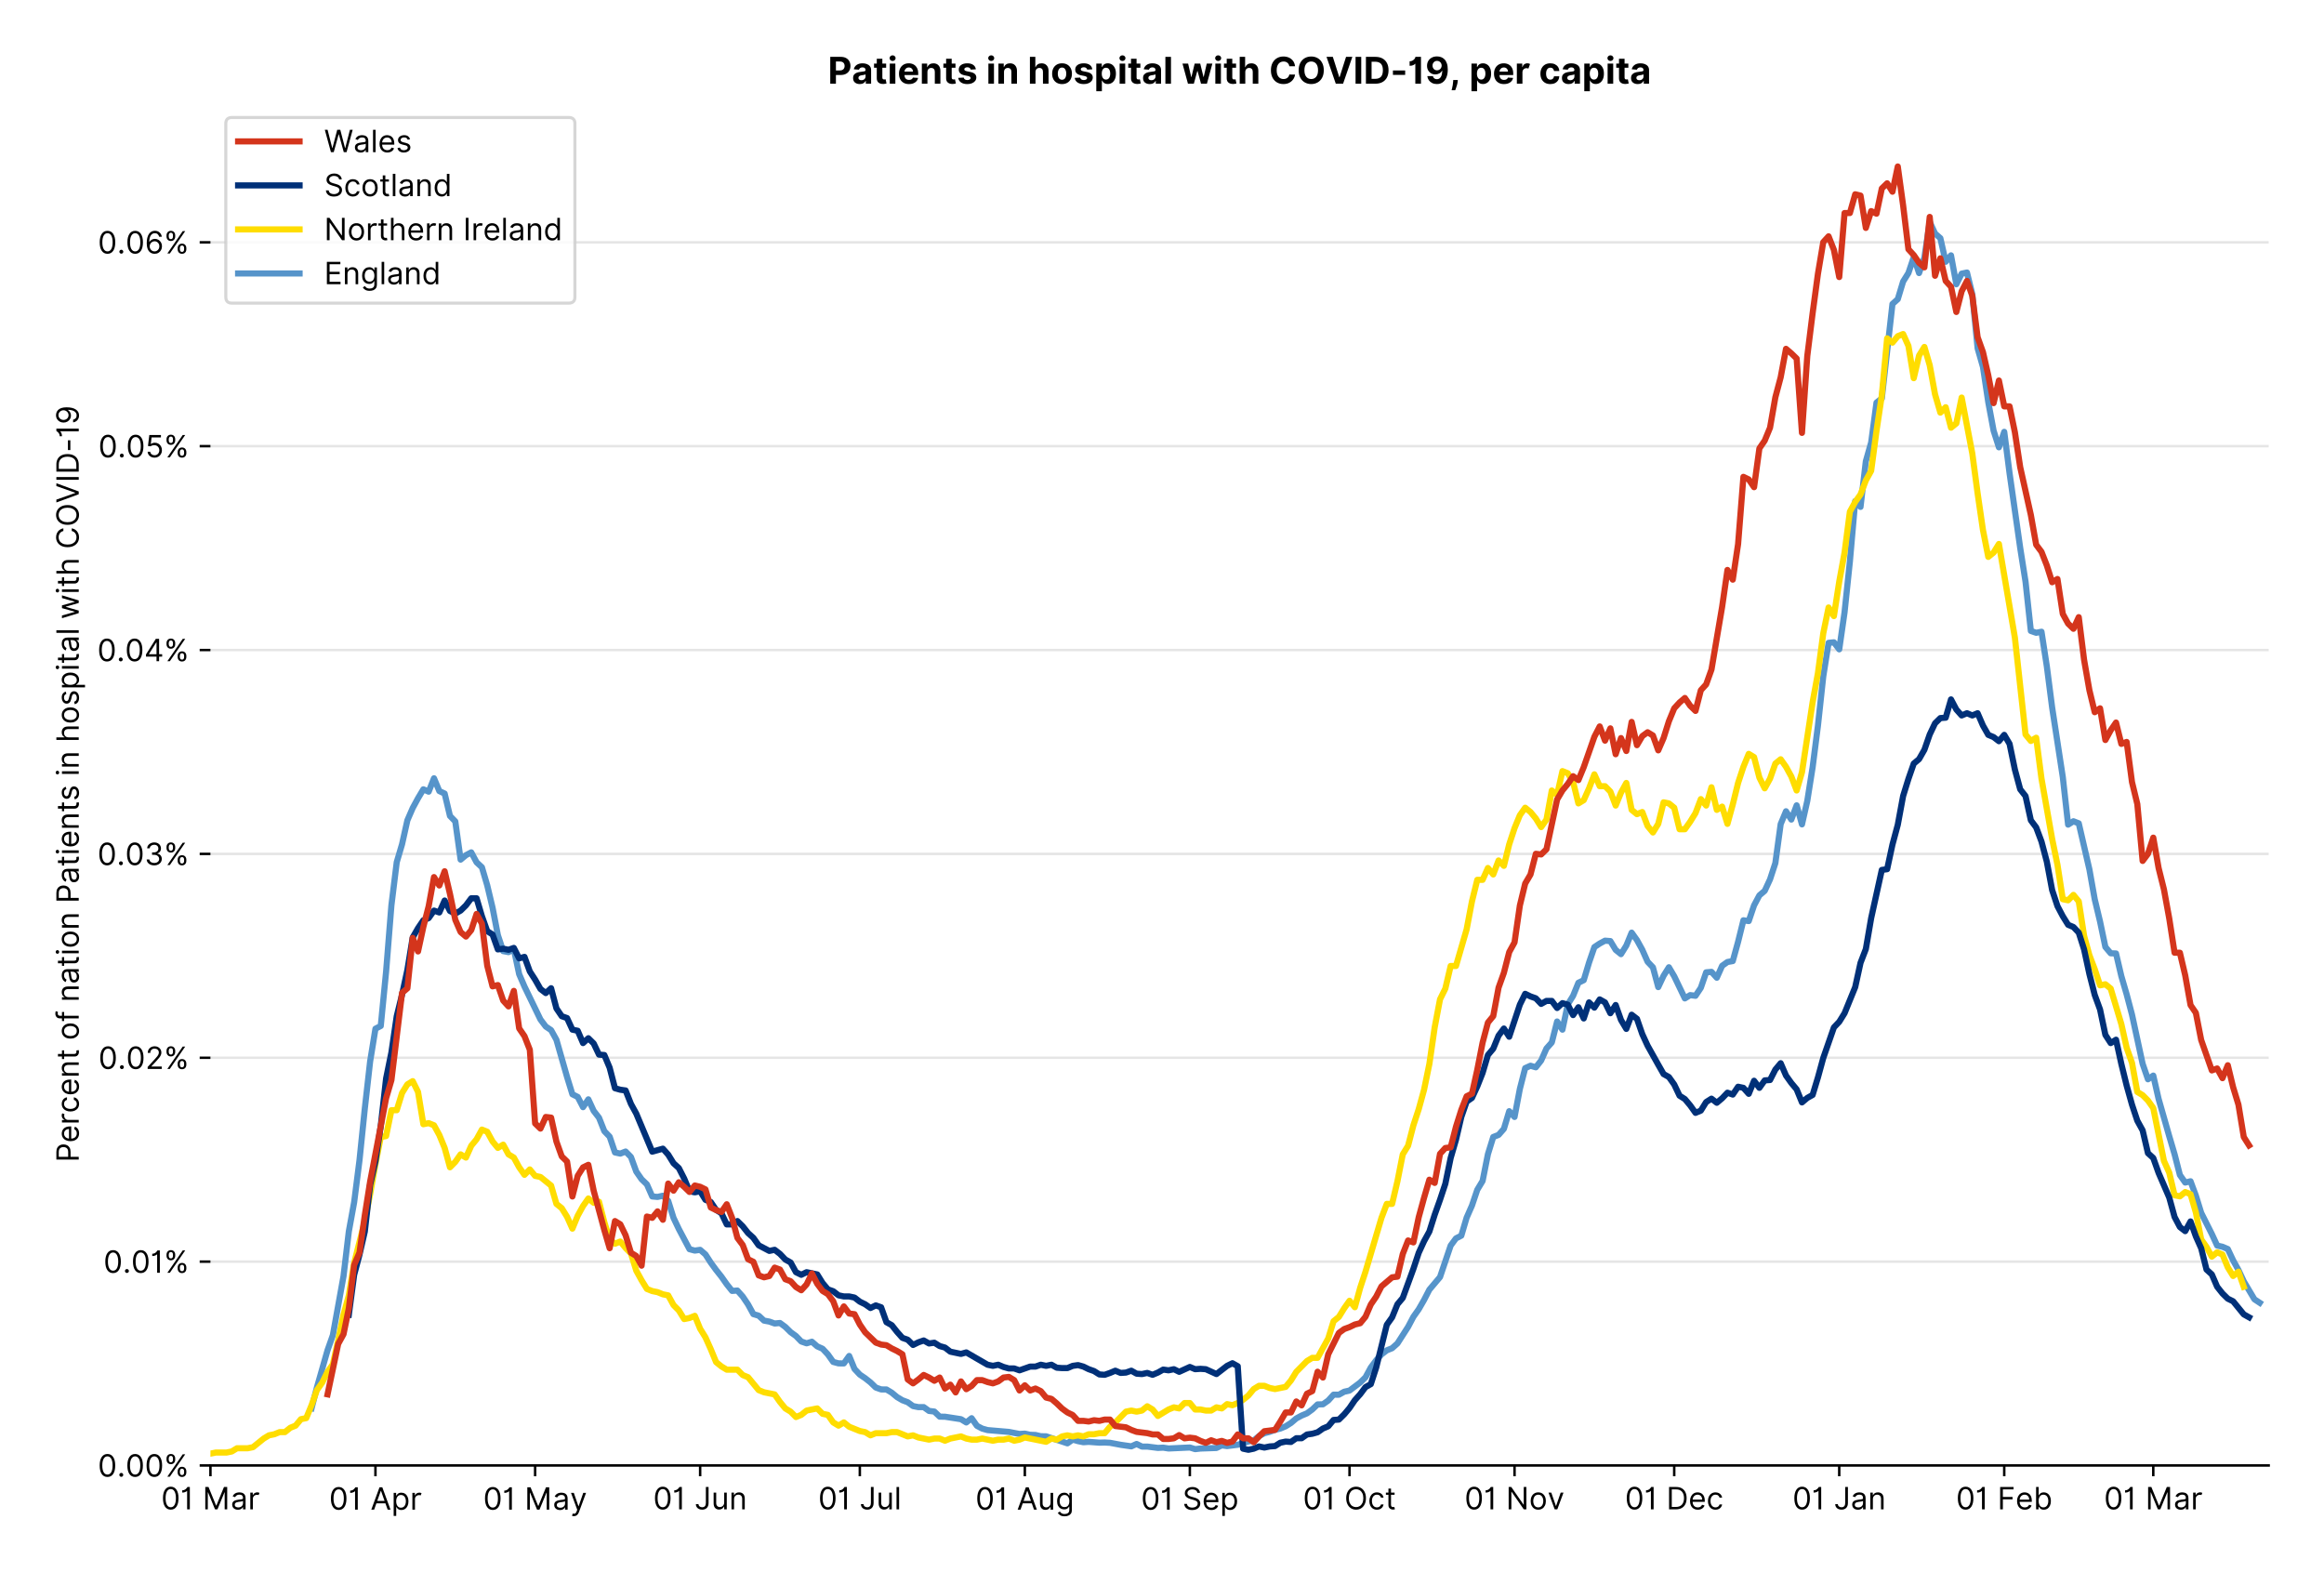 <?xml version="1.0" encoding="utf-8" standalone="no"?>
<!DOCTYPE svg PUBLIC "-//W3C//DTD SVG 1.1//EN"
  "http://www.w3.org/Graphics/SVG/1.1/DTD/svg11.dtd">
<!-- Created with matplotlib (https://matplotlib.org/) -->
<svg version="1.1" viewBox="0 0 756.061 511.276" xmlns="http://www.w3.org/2000/svg" xmlns:xlink="http://www.w3.org/1999/xlink">
 <defs>
  <style type="text/css">*{stroke-linecap:butt;stroke-linejoin:round;}</style>
 </defs>
 <g id="figure_1">
  <g id="patch_1">
   <path d="M 0 511.276 
L 756.061 511.276 
L 756.061 0 
L 0 0 
z
" style="fill:#ffffff;"/>
  </g>
  <g id="axes_1">
   <g id="patch_2">
    <path d="M 68.461 476.745 
L 738.061 476.745 
L 738.061 33.225 
L 68.461 33.225 
z
" style="fill:#ffffff;"/>
   </g>
   <g id="matplotlib.axis_1">
    <g id="xtick_1">
     <g id="line2d_1">
      <defs>
       <path d="M 0 0 
L 0 3.5 
" id="mc370dfa305" style="stroke:#000000;stroke-width:0.8;"/>
      </defs>
      <g>
       <use style="stroke:#000000;stroke-width:0.8;" x="68.461" xlink:href="#mc370dfa305" y="476.745"/>
      </g>
     </g>
     <g id="text_1">
      <!-- 01 Mar -->
      <g transform="translate(52.424 491.018)scale(0.1 -0.1)">
       <defs>
        <path d="M 31.25 -1 
Q 19.219 -1 12.594 8.766 
Q 5.969 18.531 5.969 36.359 
Q 5.969 54.047 12.641 63.875 
Q 19.312 73.719 31.25 73.719 
Q 43.188 73.719 49.859 63.875 
Q 56.531 54.047 56.531 36.359 
Q 56.531 18.531 49.906 8.766 
Q 43.297 -1 31.25 -1 
z
M 31.25 6.812 
Q 39.203 6.812 43.609 14.484 
Q 48.016 22.156 48.016 36.359 
Q 48.016 50.531 43.578 58.281 
Q 39.141 66.047 31.25 66.047 
Q 23.375 66.047 18.922 58.281 
Q 14.484 50.531 14.484 36.359 
Q 14.484 22.156 18.906 14.484 
Q 23.328 6.812 31.25 6.812 
z
" id="Inter-Regular-48"/>
        <path d="M 30.828 72.734 
L 30.828 0 
L 22.016 0 
L 22.016 59.938 
L 21.453 59.938 
Q 20.953 58.953 18.891 57.688 
Q 16.828 56.422 13.562 55.484 
Q 10.297 54.547 6.109 54.547 
L 6.109 61.938 
Q 10.328 61.938 13.422 63.453 
Q 16.516 64.984 18.594 67.047 
Q 20.672 69.109 21.75 70.766 
Q 22.828 72.438 23.016 72.734 
z
" id="Inter-Regular-49"/>
        <path id="Inter-Regular-32"/>
        <path d="M 8.812 72.734 
L 19.312 72.734 
L 44.031 12.359 
L 44.891 12.359 
L 69.609 72.734 
L 80.109 72.734 
L 80.109 0 
L 71.875 0 
L 71.875 55.25 
L 71.172 55.25 
L 48.438 0 
L 40.484 0 
L 17.75 55.25 
L 17.047 55.25 
L 17.047 0 
L 8.812 0 
z
" id="Inter-Regular-77"/>
        <path d="M 23.719 -1.281 
Q 18.531 -1.281 14.312 0.688 
Q 10.094 2.656 7.594 6.406 
Q 5.109 10.156 5.109 15.484 
Q 5.109 20.172 6.953 23.094 
Q 8.812 26.031 11.891 27.703 
Q 14.984 29.375 18.734 30.203 
Q 22.484 31.031 26.281 31.531 
Q 31.25 32.172 34.359 32.5 
Q 37.469 32.844 38.906 33.656 
Q 40.344 34.484 40.344 36.5 
L 40.344 36.797 
Q 40.344 42.047 37.484 44.953 
Q 34.625 47.875 28.844 47.875 
Q 22.828 47.875 19.422 45.234 
Q 16.016 42.609 14.625 39.625 
L 6.672 42.469 
Q 8.812 47.438 12.375 50.219 
Q 15.953 53.016 20.188 54.125 
Q 24.438 55.25 28.547 55.25 
Q 31.188 55.25 34.609 54.625 
Q 38.031 54.016 41.25 52.094 
Q 44.469 50.172 46.594 46.297 
Q 48.719 42.438 48.719 35.938 
L 48.719 0 
L 40.344 0 
L 40.344 7.391 
L 39.922 7.391 
Q 39.062 5.609 37.078 3.578 
Q 35.094 1.562 31.781 0.141 
Q 28.484 -1.281 23.719 -1.281 
z
M 25 6.25 
Q 29.969 6.25 33.391 8.203 
Q 36.828 10.156 38.578 13.234 
Q 40.344 16.328 40.344 19.75 
L 40.344 27.422 
Q 39.812 26.781 38.016 26.266 
Q 36.219 25.75 33.891 25.375 
Q 31.578 25 29.391 24.734 
Q 27.203 24.469 25.859 24.297 
Q 22.594 23.859 19.766 22.922 
Q 16.938 21.984 15.219 20.109 
Q 13.5 18.25 13.5 15.062 
Q 13.5 10.688 16.75 8.469 
Q 20 6.25 25 6.25 
z
" id="Inter-Regular-97"/>
        <path d="M 7.672 0 
L 7.672 54.547 
L 15.766 54.547 
L 15.766 46.312 
L 16.344 46.312 
Q 17.797 50.359 21.703 52.875 
Q 25.609 55.391 30.547 55.391 
Q 32.812 55.391 34.516 54.859 
Q 36.219 54.328 37.5 53.406 
L 34.656 46.312 
Q 33.766 46.766 32.578 47.031 
Q 31.391 47.297 29.828 47.297 
Q 23.859 47.297 19.953 43.656 
Q 16.047 40.016 16.047 34.516 
L 16.047 0 
z
" id="Inter-Regular-114"/>
       </defs>
       <use xlink:href="#Inter-Regular-48"/>
       <use x="62.5" xlink:href="#Inter-Regular-49"/>
       <use x="106.676" xlink:href="#Inter-Regular-32"/>
       <use x="134.801" xlink:href="#Inter-Regular-77"/>
       <use x="225.994" xlink:href="#Inter-Regular-97"/>
       <use x="282.386" xlink:href="#Inter-Regular-114"/>
      </g>
     </g>
    </g>
    <g id="xtick_2">
     <g id="line2d_2">
      <g>
       <use style="stroke:#000000;stroke-width:0.8;" x="122.143" xlink:href="#mc370dfa305" y="476.745"/>
      </g>
     </g>
     <g id="text_2">
      <!-- 01 Apr -->
      <g transform="translate(107.058 491.117)scale(0.1 -0.1)">
       <defs>
        <path d="M 11.797 0 
L 2.562 0 
L 29.266 72.734 
L 38.359 72.734 
L 65.062 0 
L 55.828 0 
L 48.516 20.594 
L 19.109 20.594 
z
M 21.875 28.406 
L 45.734 28.406 
L 34.094 61.219 
L 33.531 61.219 
z
" id="Inter-Regular-65"/>
        <path d="M 7.672 -20.453 
L 7.672 54.547 
L 15.766 54.547 
L 15.766 45.875 
L 16.766 45.875 
Q 17.688 47.297 19.328 49.516 
Q 20.984 51.734 24.094 53.484 
Q 27.203 55.25 32.531 55.25 
Q 39.422 55.25 44.672 51.797 
Q 49.938 48.359 52.875 42.031 
Q 55.828 35.719 55.828 27.125 
Q 55.828 18.469 52.875 12.125 
Q 49.938 5.781 44.703 2.312 
Q 39.484 -1.141 32.672 -1.141 
Q 27.422 -1.141 24.25 0.609 
Q 21.094 2.375 19.391 4.625 
Q 17.688 6.891 16.766 8.375 
L 16.047 8.375 
L 16.047 -20.453 
z
M 15.906 27.266 
Q 15.906 18 19.938 12.188 
Q 23.969 6.391 31.531 6.391 
Q 36.797 6.391 40.328 9.172 
Q 43.859 11.969 45.641 16.703 
Q 47.438 21.453 47.438 27.266 
Q 47.438 33.031 45.672 37.656 
Q 43.922 42.297 40.391 45.016 
Q 36.859 47.734 31.531 47.734 
Q 23.859 47.734 19.875 42.078 
Q 15.906 36.438 15.906 27.266 
z
" id="Inter-Regular-112"/>
       </defs>
       <use xlink:href="#Inter-Regular-48"/>
       <use x="62.5" xlink:href="#Inter-Regular-49"/>
       <use x="106.676" xlink:href="#Inter-Regular-32"/>
       <use x="134.801" xlink:href="#Inter-Regular-65"/>
       <use x="202.415" xlink:href="#Inter-Regular-112"/>
       <use x="263.352" xlink:href="#Inter-Regular-114"/>
      </g>
     </g>
    </g>
    <g id="xtick_3">
     <g id="line2d_3">
      <g>
       <use style="stroke:#000000;stroke-width:0.8;" x="174.093" xlink:href="#mc370dfa305" y="476.745"/>
      </g>
     </g>
     <g id="text_3">
      <!-- 01 May -->
      <g transform="translate(157.19 491.117)scale(0.1 -0.1)">
       <defs>
        <path d="M 12.781 -21.172 
Q 10.656 -21.172 8.984 -20.828 
Q 7.312 -20.484 6.672 -20.172 
L 8.812 -12.781 
Q 13.391 -13.953 16.453 -12.719 
Q 19.531 -11.5 21.734 -5.391 
L 23.578 -0.281 
L 3.406 54.547 
L 12.5 54.547 
L 27.562 11.078 
L 28.125 11.078 
L 43.188 54.547 
L 52.281 54.547 
L 28.844 -8.812 
Q 24.219 -21.172 12.781 -21.172 
z
" id="Inter-Regular-121"/>
       </defs>
       <use xlink:href="#Inter-Regular-48"/>
       <use x="62.5" xlink:href="#Inter-Regular-49"/>
       <use x="106.676" xlink:href="#Inter-Regular-32"/>
       <use x="134.801" xlink:href="#Inter-Regular-77"/>
       <use x="225.994" xlink:href="#Inter-Regular-97"/>
       <use x="282.386" xlink:href="#Inter-Regular-121"/>
      </g>
     </g>
    </g>
    <g id="xtick_4">
     <g id="line2d_4">
      <g>
       <use style="stroke:#000000;stroke-width:0.8;" x="227.775" xlink:href="#mc370dfa305" y="476.745"/>
      </g>
     </g>
     <g id="text_4">
      <!-- 01 Jun -->
      <g transform="translate(212.49 491.018)scale(0.1 -0.1)">
       <defs>
        <path d="M 36.656 72.734 
L 45.453 72.734 
L 45.453 20.734 
Q 45.453 10.266 39.828 4.625 
Q 34.203 -1 24.719 -1 
Q 18.75 -1 14.094 1.188 
Q 9.453 3.375 6.781 7.422 
Q 4.125 11.469 4.125 17.047 
L 12.781 17.047 
Q 12.781 12.422 16.156 9.609 
Q 19.531 6.812 24.719 6.812 
Q 30.438 6.812 33.547 10.375 
Q 36.656 13.953 36.656 20.734 
z
" id="Inter-Regular-74"/>
        <path d="M 42.047 22.297 
L 42.047 54.547 
L 50.422 54.547 
L 50.422 0 
L 42.047 0 
L 42.047 9.234 
L 41.484 9.234 
Q 39.562 5.078 35.516 2.188 
Q 31.469 -0.703 25.281 -0.703 
Q 17.609 -0.703 12.641 4.375 
Q 7.672 9.453 7.672 19.891 
L 7.672 54.547 
L 16.047 54.547 
L 16.047 20.453 
Q 16.047 14.484 19.406 10.938 
Q 22.766 7.391 27.984 7.391 
Q 31.109 7.391 34.359 8.984 
Q 37.609 10.578 39.828 13.875 
Q 42.047 17.188 42.047 22.297 
z
" id="Inter-Regular-117"/>
        <path d="M 16.047 32.812 
L 16.047 0 
L 7.672 0 
L 7.672 54.547 
L 15.766 54.547 
L 15.766 46.016 
L 16.484 46.016 
Q 18.391 50.172 22.297 52.703 
Q 26.203 55.25 32.391 55.25 
Q 40.656 55.25 45.75 50.172 
Q 50.859 45.094 50.859 34.656 
L 50.859 0 
L 42.469 0 
L 42.469 34.094 
Q 42.469 40.516 39.125 44.125 
Q 35.797 47.734 29.969 47.734 
Q 23.969 47.734 20 43.844 
Q 16.047 39.953 16.047 32.812 
z
" id="Inter-Regular-110"/>
       </defs>
       <use xlink:href="#Inter-Regular-48"/>
       <use x="62.5" xlink:href="#Inter-Regular-49"/>
       <use x="106.676" xlink:href="#Inter-Regular-32"/>
       <use x="134.801" xlink:href="#Inter-Regular-74"/>
       <use x="189.063" xlink:href="#Inter-Regular-117"/>
       <use x="247.159" xlink:href="#Inter-Regular-110"/>
      </g>
     </g>
    </g>
    <g id="xtick_5">
     <g id="line2d_5">
      <g>
       <use style="stroke:#000000;stroke-width:0.8;" x="279.725" xlink:href="#mc370dfa305" y="476.745"/>
      </g>
     </g>
     <g id="text_5">
      <!-- 01 Jul -->
      <g transform="translate(266.181 491.018)scale(0.1 -0.1)">
       <defs>
        <path d="M 16.047 72.734 
L 16.047 0 
L 7.672 0 
L 7.672 72.734 
z
" id="Inter-Regular-108"/>
       </defs>
       <use xlink:href="#Inter-Regular-48"/>
       <use x="62.5" xlink:href="#Inter-Regular-49"/>
       <use x="106.676" xlink:href="#Inter-Regular-32"/>
       <use x="134.801" xlink:href="#Inter-Regular-74"/>
       <use x="189.063" xlink:href="#Inter-Regular-117"/>
       <use x="247.159" xlink:href="#Inter-Regular-108"/>
      </g>
     </g>
    </g>
    <g id="xtick_6">
     <g id="line2d_6">
      <g>
       <use style="stroke:#000000;stroke-width:0.8;" x="333.406" xlink:href="#mc370dfa305" y="476.745"/>
      </g>
     </g>
     <g id="text_6">
      <!-- 01 Aug -->
      <g transform="translate(317.334 491.117)scale(0.1 -0.1)">
       <defs>
        <path d="M 29.688 -21.594 
Q 20.562 -21.594 15.25 -18.266 
Q 9.938 -14.953 7.391 -10.656 
L 14.062 -5.969 
Q 15.203 -7.453 16.938 -9.391 
Q 18.688 -11.328 21.719 -12.766 
Q 24.75 -14.203 29.688 -14.203 
Q 36.297 -14.203 40.594 -11 
Q 44.891 -7.812 44.891 -1 
L 44.891 10.078 
L 44.172 10.078 
Q 43.25 8.594 41.562 6.406 
Q 39.875 4.219 36.734 2.531 
Q 33.594 0.859 28.266 0.859 
Q 21.656 0.859 16.422 3.984 
Q 11.188 7.109 8.141 13.062 
Q 5.109 19.031 5.109 27.562 
Q 5.109 35.938 8.062 42.172 
Q 11.016 48.406 16.266 51.828 
Q 21.516 55.25 28.406 55.25 
Q 33.734 55.25 36.875 53.484 
Q 40.016 51.734 41.703 49.516 
Q 43.391 47.297 44.312 45.875 
L 45.172 45.875 
L 45.172 54.547 
L 53.266 54.547 
L 53.266 -1.562 
Q 53.266 -8.594 50.078 -13.016 
Q 46.906 -17.438 41.562 -19.516 
Q 36.219 -21.594 29.688 -21.594 
z
M 29.406 8.375 
Q 36.969 8.375 41 13.5 
Q 45.031 18.641 45.031 27.703 
Q 45.031 36.547 41.047 42.141 
Q 37.078 47.734 29.406 47.734 
Q 24.078 47.734 20.547 45.031 
Q 17.016 42.328 15.25 37.781 
Q 13.5 33.234 13.5 27.703 
Q 13.5 19.172 17.5 13.766 
Q 21.516 8.375 29.406 8.375 
z
" id="Inter-Regular-103"/>
       </defs>
       <use xlink:href="#Inter-Regular-48"/>
       <use x="62.5" xlink:href="#Inter-Regular-49"/>
       <use x="106.676" xlink:href="#Inter-Regular-32"/>
       <use x="134.801" xlink:href="#Inter-Regular-65"/>
       <use x="202.415" xlink:href="#Inter-Regular-117"/>
       <use x="260.511" xlink:href="#Inter-Regular-103"/>
      </g>
     </g>
    </g>
    <g id="xtick_7">
     <g id="line2d_7">
      <g>
       <use style="stroke:#000000;stroke-width:0.8;" x="387.088" xlink:href="#mc370dfa305" y="476.745"/>
      </g>
     </g>
     <g id="text_7">
      <!-- 01 Sep -->
      <g transform="translate(371.201 491.117)scale(0.1 -0.1)">
       <defs>
        <path d="M 48.578 54.547 
Q 47.938 59.938 43.391 62.922 
Q 38.844 65.906 32.25 65.906 
Q 25 65.906 20.594 62.484 
Q 16.188 59.062 16.188 53.828 
Q 16.188 49.922 18.578 47.531 
Q 20.984 45.141 24.266 43.797 
Q 27.562 42.469 30.25 41.766 
L 37.641 39.766 
Q 40.484 39.031 43.984 37.719 
Q 47.484 36.406 50.688 34.141 
Q 53.906 31.891 56 28.375 
Q 58.094 24.859 58.094 19.75 
Q 58.094 13.844 55.016 9.078 
Q 51.953 4.328 46.078 1.516 
Q 40.203 -1.281 31.812 -1.281 
Q 20.094 -1.281 13.203 4.25 
Q 6.328 9.797 5.688 18.75 
L 14.781 18.75 
Q 15.125 14.625 17.562 11.938 
Q 20 9.266 23.734 7.969 
Q 27.484 6.672 31.812 6.672 
Q 36.859 6.672 40.875 8.328 
Q 44.891 9.984 47.234 12.938 
Q 49.578 15.906 49.578 19.891 
Q 49.578 23.516 47.547 25.781 
Q 45.531 28.047 42.219 29.469 
Q 38.922 30.891 35.094 31.953 
L 26.141 34.516 
Q 17.609 36.969 12.641 41.516 
Q 7.672 46.062 7.672 53.406 
Q 7.672 59.516 10.984 64.078 
Q 14.312 68.641 19.938 71.172 
Q 25.562 73.719 32.531 73.719 
Q 39.562 73.719 45.031 71.219 
Q 50.5 68.719 53.703 64.375 
Q 56.922 60.047 57.109 54.547 
z
" id="Inter-Regular-83"/>
        <path d="M 30.547 -1.141 
Q 22.656 -1.141 16.953 2.359 
Q 11.266 5.859 8.188 12.156 
Q 5.109 18.469 5.109 26.844 
Q 5.109 35.234 8.188 41.641 
Q 11.266 48.047 16.781 51.641 
Q 22.297 55.25 29.688 55.25 
Q 33.953 55.25 38.109 53.828 
Q 42.266 52.422 45.672 49.234 
Q 49.078 46.062 51.094 40.844 
Q 53.125 35.625 53.125 27.984 
L 53.125 24.438 
L 13.531 24.438 
Q 13.812 15.703 18.484 11.047 
Q 23.156 6.391 30.547 6.391 
Q 35.484 6.391 39.031 8.516 
Q 42.578 10.656 44.172 14.922 
L 52.281 12.641 
Q 50.359 6.469 44.594 2.656 
Q 38.844 -1.141 30.547 -1.141 
z
M 13.531 31.672 
L 44.609 31.672 
Q 44.609 38.594 40.547 43.156 
Q 36.5 47.734 29.688 47.734 
Q 24.891 47.734 21.375 45.484 
Q 17.859 43.25 15.828 39.578 
Q 13.812 35.906 13.531 31.672 
z
" id="Inter-Regular-101"/>
       </defs>
       <use xlink:href="#Inter-Regular-48"/>
       <use x="62.5" xlink:href="#Inter-Regular-49"/>
       <use x="106.676" xlink:href="#Inter-Regular-32"/>
       <use x="134.801" xlink:href="#Inter-Regular-83"/>
       <use x="198.58" xlink:href="#Inter-Regular-101"/>
       <use x="256.818" xlink:href="#Inter-Regular-112"/>
      </g>
     </g>
    </g>
    <g id="xtick_8">
     <g id="line2d_8">
      <g>
       <use style="stroke:#000000;stroke-width:0.8;" x="439.038" xlink:href="#mc370dfa305" y="476.745"/>
      </g>
     </g>
     <g id="text_8">
      <!-- 01 Oct -->
      <g transform="translate(423.882 491.018)scale(0.1 -0.1)">
       <defs>
        <path d="M 70.172 36.359 
Q 70.172 24.859 66.016 16.469 
Q 61.859 8.094 54.609 3.547 
Q 47.375 -1 38.062 -1 
Q 28.766 -1 21.516 3.547 
Q 14.281 8.094 10.125 16.469 
Q 5.969 24.859 5.969 36.359 
Q 5.969 47.875 10.125 56.25 
Q 14.281 64.625 21.516 69.172 
Q 28.766 73.719 38.062 73.719 
Q 47.375 73.719 54.609 69.172 
Q 61.859 64.625 66.016 56.25 
Q 70.172 47.875 70.172 36.359 
z
M 61.656 36.359 
Q 61.656 45.812 58.5 52.312 
Q 55.359 58.812 50.016 62.141 
Q 44.672 65.484 38.062 65.484 
Q 31.469 65.484 26.125 62.141 
Q 20.781 58.812 17.625 52.312 
Q 14.484 45.812 14.484 36.359 
Q 14.484 26.922 17.625 20.422 
Q 20.781 13.922 26.125 10.578 
Q 31.469 7.25 38.062 7.25 
Q 44.672 7.25 50.016 10.578 
Q 55.359 13.922 58.5 20.422 
Q 61.656 26.922 61.656 36.359 
z
" id="Inter-Regular-79"/>
        <path d="M 29.828 -1.141 
Q 22.156 -1.141 16.609 2.484 
Q 11.078 6.109 8.094 12.469 
Q 5.109 18.828 5.109 26.984 
Q 5.109 35.297 8.188 41.672 
Q 11.266 48.047 16.781 51.641 
Q 22.297 55.25 29.688 55.25 
Q 35.438 55.25 40.047 53.125 
Q 44.672 51 47.609 47.156 
Q 50.562 43.328 51.281 38.203 
L 42.906 38.203 
Q 41.938 41.938 38.656 44.828 
Q 35.375 47.734 29.828 47.734 
Q 22.484 47.734 17.984 42.141 
Q 13.5 36.547 13.5 27.266 
Q 13.5 17.797 17.938 12.094 
Q 22.375 6.391 29.828 6.391 
Q 34.734 6.391 38.234 8.906 
Q 41.734 11.438 42.906 15.906 
L 51.281 15.906 
Q 50.562 11.078 47.781 7.219 
Q 45 3.375 40.438 1.109 
Q 35.875 -1.141 29.828 -1.141 
z
" id="Inter-Regular-99"/>
        <path d="M 31.391 54.547 
L 31.391 47.438 
L 19.75 47.438 
L 19.75 15.625 
Q 19.75 12.078 20.797 10.312 
Q 21.844 8.562 23.484 7.969 
Q 25.141 7.391 26.984 7.391 
Q 28.375 7.391 29.266 7.547 
Q 30.156 7.703 30.688 7.812 
L 32.391 0.281 
Q 31.531 -0.031 30 -0.359 
Q 28.484 -0.703 26.141 -0.703 
Q 22.594 -0.703 19.188 0.812 
Q 15.797 2.344 13.578 5.469 
Q 11.359 8.594 11.359 13.359 
L 11.359 47.438 
L 3.125 47.438 
L 3.125 54.547 
L 11.359 54.547 
L 11.359 67.609 
L 19.75 67.609 
L 19.75 54.547 
z
" id="Inter-Regular-116"/>
       </defs>
       <use xlink:href="#Inter-Regular-48"/>
       <use x="62.5" xlink:href="#Inter-Regular-49"/>
       <use x="106.676" xlink:href="#Inter-Regular-32"/>
       <use x="134.801" xlink:href="#Inter-Regular-79"/>
       <use x="210.938" xlink:href="#Inter-Regular-99"/>
       <use x="266.761" xlink:href="#Inter-Regular-116"/>
      </g>
     </g>
    </g>
    <g id="xtick_9">
     <g id="line2d_9">
      <g>
       <use style="stroke:#000000;stroke-width:0.8;" x="492.72" xlink:href="#mc370dfa305" y="476.745"/>
      </g>
     </g>
     <g id="text_9">
      <!-- 01 Nov -->
      <g transform="translate(476.449 491.018)scale(0.1 -0.1)">
       <defs>
        <path d="M 66.484 72.734 
L 66.484 0 
L 57.953 0 
L 18.328 57.109 
L 17.609 57.109 
L 17.609 0 
L 8.812 0 
L 8.812 72.734 
L 17.328 72.734 
L 57.109 15.484 
L 57.812 15.484 
L 57.812 72.734 
z
" id="Inter-Regular-78"/>
        <path d="M 29.828 -1.141 
Q 22.438 -1.141 16.875 2.375 
Q 11.328 5.891 8.219 12.203 
Q 5.109 18.531 5.109 26.984 
Q 5.109 35.516 8.219 41.859 
Q 11.328 48.219 16.875 51.734 
Q 22.438 55.25 29.828 55.25 
Q 37.219 55.25 42.766 51.734 
Q 48.328 48.219 51.438 41.859 
Q 54.547 35.516 54.547 26.984 
Q 54.547 18.531 51.438 12.203 
Q 48.328 5.891 42.766 2.375 
Q 37.219 -1.141 29.828 -1.141 
z
M 29.828 6.391 
Q 35.438 6.391 39.062 9.266 
Q 42.688 12.141 44.422 16.828 
Q 46.172 21.516 46.172 26.984 
Q 46.172 32.453 44.422 37.172 
Q 42.688 41.906 39.062 44.812 
Q 35.438 47.734 29.828 47.734 
Q 24.219 47.734 20.594 44.812 
Q 16.969 41.906 15.234 37.172 
Q 13.5 32.453 13.5 26.984 
Q 13.5 21.516 15.234 16.828 
Q 16.969 12.141 20.594 9.266 
Q 24.219 6.391 29.828 6.391 
z
" id="Inter-Regular-111"/>
        <path d="M 52.281 54.547 
L 32.109 0 
L 23.578 0 
L 3.406 54.547 
L 12.5 54.547 
L 27.562 11.078 
L 28.125 11.078 
L 43.188 54.547 
z
" id="Inter-Regular-118"/>
       </defs>
       <use xlink:href="#Inter-Regular-48"/>
       <use x="62.5" xlink:href="#Inter-Regular-49"/>
       <use x="106.676" xlink:href="#Inter-Regular-32"/>
       <use x="134.801" xlink:href="#Inter-Regular-78"/>
       <use x="210.085" xlink:href="#Inter-Regular-111"/>
       <use x="269.744" xlink:href="#Inter-Regular-118"/>
      </g>
     </g>
    </g>
    <g id="xtick_10">
     <g id="line2d_10">
      <g>
       <use style="stroke:#000000;stroke-width:0.8;" x="544.67" xlink:href="#mc370dfa305" y="476.745"/>
      </g>
     </g>
     <g id="text_10">
      <!-- 01 Dec -->
      <g transform="translate(528.633 491.018)scale(0.1 -0.1)">
       <defs>
        <path d="M 31.25 0 
L 8.812 0 
L 8.812 72.734 
L 32.25 72.734 
Q 42.828 72.734 50.359 68.375 
Q 57.891 64.031 61.891 55.906 
Q 65.906 47.797 65.906 36.5 
Q 65.906 25.141 61.859 16.953 
Q 57.812 8.766 50.062 4.375 
Q 42.328 0 31.25 0 
z
M 17.609 7.812 
L 30.688 7.812 
Q 44.219 7.812 50.797 15.5 
Q 57.391 23.188 57.391 36.5 
Q 57.391 49.719 50.922 57.312 
Q 44.469 64.922 31.672 64.922 
L 17.609 64.922 
z
" id="Inter-Regular-68"/>
       </defs>
       <use xlink:href="#Inter-Regular-48"/>
       <use x="62.5" xlink:href="#Inter-Regular-49"/>
       <use x="106.676" xlink:href="#Inter-Regular-32"/>
       <use x="134.801" xlink:href="#Inter-Regular-68"/>
       <use x="206.676" xlink:href="#Inter-Regular-101"/>
       <use x="264.915" xlink:href="#Inter-Regular-99"/>
      </g>
     </g>
    </g>
    <g id="xtick_11">
     <g id="line2d_11">
      <g>
       <use style="stroke:#000000;stroke-width:0.8;" x="598.352" xlink:href="#mc370dfa305" y="476.745"/>
      </g>
     </g>
     <g id="text_11">
      <!-- 01 Jan -->
      <g transform="translate(583.153 491.018)scale(0.1 -0.1)">
       <use xlink:href="#Inter-Regular-48"/>
       <use x="62.5" xlink:href="#Inter-Regular-49"/>
       <use x="106.676" xlink:href="#Inter-Regular-32"/>
       <use x="134.801" xlink:href="#Inter-Regular-74"/>
       <use x="189.063" xlink:href="#Inter-Regular-97"/>
       <use x="245.455" xlink:href="#Inter-Regular-110"/>
      </g>
     </g>
    </g>
    <g id="xtick_12">
     <g id="line2d_12">
      <g>
       <use style="stroke:#000000;stroke-width:0.8;" x="652.034" xlink:href="#mc370dfa305" y="476.745"/>
      </g>
     </g>
     <g id="text_12">
      <!-- 01 Feb -->
      <g transform="translate(636.344 491.018)scale(0.1 -0.1)">
       <defs>
        <path d="M 8.812 0 
L 8.812 72.734 
L 52.422 72.734 
L 52.422 64.922 
L 17.609 64.922 
L 17.609 40.344 
L 49.156 40.344 
L 49.156 32.531 
L 17.609 32.531 
L 17.609 0 
z
" id="Inter-Regular-70"/>
        <path d="M 8.812 0 
L 8.812 72.734 
L 17.188 72.734 
L 17.188 45.875 
L 17.906 45.875 
Q 18.828 47.297 20.469 49.516 
Q 22.125 51.734 25.234 53.484 
Q 28.344 55.25 33.672 55.25 
Q 40.562 55.25 45.812 51.797 
Q 51.062 48.359 54.016 42.031 
Q 56.969 35.719 56.969 27.125 
Q 56.969 18.469 54.016 12.125 
Q 51.062 5.781 45.844 2.312 
Q 40.625 -1.141 33.812 -1.141 
Q 28.547 -1.141 25.391 0.609 
Q 22.234 2.375 20.531 4.625 
Q 18.828 6.891 17.906 8.375 
L 16.906 8.375 
L 16.906 0 
z
M 17.047 27.266 
Q 17.047 18 21.078 12.188 
Q 25.109 6.391 32.672 6.391 
Q 37.922 6.391 41.453 9.172 
Q 45 11.969 46.781 16.703 
Q 48.578 21.453 48.578 27.266 
Q 48.578 33.031 46.812 37.656 
Q 45.062 42.297 41.531 45.016 
Q 38 47.734 32.672 47.734 
Q 25 47.734 21.016 42.078 
Q 17.047 36.438 17.047 27.266 
z
" id="Inter-Regular-98"/>
       </defs>
       <use xlink:href="#Inter-Regular-48"/>
       <use x="62.5" xlink:href="#Inter-Regular-49"/>
       <use x="106.676" xlink:href="#Inter-Regular-32"/>
       <use x="134.801" xlink:href="#Inter-Regular-70"/>
       <use x="193.466" xlink:href="#Inter-Regular-101"/>
       <use x="251.705" xlink:href="#Inter-Regular-98"/>
      </g>
     </g>
    </g>
    <g id="xtick_13">
     <g id="line2d_13">
      <g>
       <use style="stroke:#000000;stroke-width:0.8;" x="700.52" xlink:href="#mc370dfa305" y="476.745"/>
      </g>
     </g>
     <g id="text_13">
      <!-- 01 Mar -->
      <g transform="translate(684.484 491.018)scale(0.1 -0.1)">
       <use xlink:href="#Inter-Regular-48"/>
       <use x="62.5" xlink:href="#Inter-Regular-49"/>
       <use x="106.676" xlink:href="#Inter-Regular-32"/>
       <use x="134.801" xlink:href="#Inter-Regular-77"/>
       <use x="225.994" xlink:href="#Inter-Regular-97"/>
       <use x="282.386" xlink:href="#Inter-Regular-114"/>
      </g>
     </g>
    </g>
   </g>
   <g id="matplotlib.axis_2">
    <g id="ytick_1">
     <g id="line2d_14">
      <path clip-path="url(#p0a6ad926e3)" d="M 68.461 476.745 
L 738.061 476.745 
" style="fill:none;stroke:#e5e5e5;stroke-linecap:square;stroke-width:0.8;"/>
     </g>
     <g id="line2d_15">
      <defs>
       <path d="M 0 0 
L -3.5 0 
" id="m4f9cc18110" style="stroke:#000000;stroke-width:0.8;"/>
      </defs>
      <g>
       <use style="stroke:#000000;stroke-width:0.8;" x="68.461" xlink:href="#m4f9cc18110" y="476.745"/>
      </g>
     </g>
     <g id="text_14">
      <!-- 0.00% -->
      <g transform="translate(31.83 480.382)scale(0.1 -0.1)">
       <defs>
        <path d="M 13.781 -0.562 
Q 11.156 -0.562 9.266 1.312 
Q 7.391 3.203 7.391 5.828 
Q 7.391 8.453 9.266 10.328 
Q 11.156 12.219 13.781 12.219 
Q 16.406 12.219 18.281 10.328 
Q 20.172 8.453 20.172 5.828 
Q 20.172 3.203 18.281 1.312 
Q 16.406 -0.562 13.781 -0.562 
z
" id="Inter-Regular-46"/>
        <path d="M 44.609 13.641 
L 44.609 17.469 
Q 44.609 21.453 46.25 24.766 
Q 47.906 28.094 51.078 30.094 
Q 54.266 32.109 58.812 32.109 
Q 63.422 32.109 66.547 30.094 
Q 69.672 28.094 71.266 24.766 
Q 72.875 21.453 72.875 17.469 
L 72.875 13.641 
Q 72.875 9.656 71.25 6.328 
Q 69.641 3.016 66.5 1 
Q 63.359 -1 58.812 -1 
Q 54.188 -1 51.031 1 
Q 47.875 3.016 46.234 6.328 
Q 44.609 9.656 44.609 13.641 
z
M 8.375 55.25 
L 8.375 59.094 
Q 8.375 63.062 10.031 66.375 
Q 11.688 69.703 14.859 71.703 
Q 18.047 73.719 22.594 73.719 
Q 27.203 73.719 30.328 71.703 
Q 33.453 69.703 35.047 66.375 
Q 36.656 63.062 36.656 59.094 
L 36.656 55.25 
Q 36.656 51.281 35.031 47.953 
Q 33.422 44.641 30.266 42.625 
Q 27.125 40.625 22.594 40.625 
Q 17.969 40.625 14.812 42.625 
Q 11.656 44.641 10.016 47.953 
Q 8.375 51.281 8.375 55.25 
z
M 11.078 0 
L 61.078 72.734 
L 69.172 72.734 
L 19.172 0 
z
M 51.844 17.469 
L 51.844 13.641 
Q 51.844 10.328 53.406 7.719 
Q 54.969 5.109 58.812 5.109 
Q 62.531 5.109 64.078 7.719 
Q 65.625 10.328 65.625 13.641 
L 65.625 17.469 
Q 65.625 20.781 64.125 23.391 
Q 62.641 26 58.812 26 
Q 55.078 26 53.453 23.391 
Q 51.844 20.781 51.844 17.469 
z
M 15.625 59.094 
L 15.625 55.25 
Q 15.625 51.953 17.188 49.344 
Q 18.75 46.734 22.594 46.734 
Q 26.312 46.734 27.859 49.344 
Q 29.406 51.953 29.406 55.25 
L 29.406 59.094 
Q 29.406 62.391 27.906 65 
Q 26.422 67.609 22.594 67.609 
Q 18.859 67.609 17.234 65 
Q 15.625 62.391 15.625 59.094 
z
" id="Inter-Regular-37"/>
       </defs>
       <use xlink:href="#Inter-Regular-48"/>
       <use x="62.5" xlink:href="#Inter-Regular-46"/>
       <use x="90.057" xlink:href="#Inter-Regular-48"/>
       <use x="152.557" xlink:href="#Inter-Regular-48"/>
       <use x="215.057" xlink:href="#Inter-Regular-37"/>
      </g>
     </g>
    </g>
    <g id="ytick_2">
     <g id="line2d_16">
      <path clip-path="url(#p0a6ad926e3)" d="M 68.461 410.426 
L 738.061 410.426 
" style="fill:none;stroke:#e5e5e5;stroke-linecap:square;stroke-width:0.8;"/>
     </g>
     <g id="line2d_17">
      <g>
       <use style="stroke:#000000;stroke-width:0.8;" x="68.461" xlink:href="#m4f9cc18110" y="410.426"/>
      </g>
     </g>
     <g id="text_15">
      <!-- 0.01% -->
      <g transform="translate(33.663 414.062)scale(0.1 -0.1)">
       <use xlink:href="#Inter-Regular-48"/>
       <use x="62.5" xlink:href="#Inter-Regular-46"/>
       <use x="90.057" xlink:href="#Inter-Regular-48"/>
       <use x="152.557" xlink:href="#Inter-Regular-49"/>
       <use x="196.733" xlink:href="#Inter-Regular-37"/>
      </g>
     </g>
    </g>
    <g id="ytick_3">
     <g id="line2d_18">
      <path clip-path="url(#p0a6ad926e3)" d="M 68.461 344.106 
L 738.061 344.106 
" style="fill:none;stroke:#e5e5e5;stroke-linecap:square;stroke-width:0.8;"/>
     </g>
     <g id="line2d_19">
      <g>
       <use style="stroke:#000000;stroke-width:0.8;" x="68.461" xlink:href="#m4f9cc18110" y="344.106"/>
      </g>
     </g>
     <g id="text_16">
      <!-- 0.02% -->
      <g transform="translate(32.028 347.743)scale(0.1 -0.1)">
       <defs>
        <path d="M 7.531 0 
L 7.531 6.391 
L 31.531 32.672 
Q 35.766 37.281 38.5 40.703 
Q 41.234 44.141 42.562 47.172 
Q 43.891 50.219 43.891 53.547 
Q 43.891 59.297 39.891 62.672 
Q 35.906 66.047 29.969 66.047 
Q 23.656 66.047 19.922 62.266 
Q 16.188 58.484 16.188 52.266 
L 7.812 52.266 
Q 7.812 58.672 10.75 63.5 
Q 13.703 68.328 18.797 71.016 
Q 23.906 73.719 30.25 73.719 
Q 36.656 73.719 41.578 71.016 
Q 46.516 68.328 49.312 63.734 
Q 52.125 59.156 52.125 53.547 
Q 52.125 49.531 50.688 45.719 
Q 49.25 41.906 45.719 37.234 
Q 42.188 32.562 35.938 25.859 
L 19.609 8.375 
L 19.609 7.812 
L 53.406 7.812 
L 53.406 0 
z
" id="Inter-Regular-50"/>
       </defs>
       <use xlink:href="#Inter-Regular-48"/>
       <use x="62.5" xlink:href="#Inter-Regular-46"/>
       <use x="90.057" xlink:href="#Inter-Regular-48"/>
       <use x="152.557" xlink:href="#Inter-Regular-50"/>
       <use x="213.068" xlink:href="#Inter-Regular-37"/>
      </g>
     </g>
    </g>
    <g id="ytick_4">
     <g id="line2d_20">
      <path clip-path="url(#p0a6ad926e3)" d="M 68.461 277.787 
L 738.061 277.787 
" style="fill:none;stroke:#e5e5e5;stroke-linecap:square;stroke-width:0.8;"/>
     </g>
     <g id="line2d_21">
      <g>
       <use style="stroke:#000000;stroke-width:0.8;" x="68.461" xlink:href="#m4f9cc18110" y="277.787"/>
      </g>
     </g>
     <g id="text_17">
      <!-- 0.03% -->
      <g transform="translate(31.716 281.424)scale(0.1 -0.1)">
       <defs>
        <path d="M 32.109 -1 
Q 25.078 -1 19.578 1.406 
Q 14.094 3.828 10.875 8.141 
Q 7.672 12.469 7.391 18.188 
L 16.344 18.188 
Q 16.734 12.922 21.188 9.859 
Q 25.641 6.812 31.969 6.812 
Q 38.953 6.812 43.484 10.375 
Q 48.016 13.953 48.016 19.75 
Q 48.016 25.781 43.547 29.578 
Q 39.094 33.375 30.828 33.375 
L 25 33.375 
L 25 41.188 
L 30.828 41.188 
Q 37.281 41.188 41.359 44.625 
Q 45.453 48.078 45.453 53.828 
Q 45.453 59.344 41.859 62.688 
Q 38.281 66.047 32.25 66.047 
Q 28.484 66.047 25.156 64.672 
Q 21.844 63.312 19.75 60.734 
Q 17.656 58.172 17.469 54.547 
L 8.953 54.547 
Q 9.156 60.266 12.391 64.578 
Q 15.625 68.891 20.859 71.297 
Q 26.109 73.719 32.391 73.719 
Q 39.141 73.719 43.969 71 
Q 48.797 68.281 51.391 63.844 
Q 53.984 59.406 53.984 54.266 
Q 53.984 48.125 50.766 43.781 
Q 47.547 39.453 42.047 37.781 
L 42.047 37.219 
Q 48.938 36.078 52.797 31.375 
Q 56.672 26.672 56.672 19.75 
Q 56.672 13.812 53.453 9.109 
Q 50.25 4.406 44.703 1.703 
Q 39.172 -1 32.109 -1 
z
" id="Inter-Regular-51"/>
       </defs>
       <use xlink:href="#Inter-Regular-48"/>
       <use x="62.5" xlink:href="#Inter-Regular-46"/>
       <use x="90.057" xlink:href="#Inter-Regular-48"/>
       <use x="152.557" xlink:href="#Inter-Regular-51"/>
       <use x="216.193" xlink:href="#Inter-Regular-37"/>
      </g>
     </g>
    </g>
    <g id="ytick_5">
     <g id="line2d_22">
      <path clip-path="url(#p0a6ad926e3)" d="M 68.461 211.468 
L 738.061 211.468 
" style="fill:none;stroke:#e5e5e5;stroke-linecap:square;stroke-width:0.8;"/>
     </g>
     <g id="line2d_23">
      <g>
       <use style="stroke:#000000;stroke-width:0.8;" x="68.461" xlink:href="#m4f9cc18110" y="211.468"/>
      </g>
     </g>
     <g id="text_18">
      <!-- 0.04% -->
      <g transform="translate(31.659 215.105)scale(0.1 -0.1)">
       <defs>
        <path d="M 5.828 14.922 
L 5.828 22.156 
L 37.781 72.734 
L 48.438 72.734 
L 48.438 22.734 
L 58.375 22.734 
L 58.375 14.922 
L 48.438 14.922 
L 48.438 0 
L 40.062 0 
L 40.062 14.922 
z
M 40.062 22.734 
L 40.062 61.5 
L 39.484 61.5 
L 15.344 23.297 
L 15.344 22.734 
z
" id="Inter-Regular-52"/>
       </defs>
       <use xlink:href="#Inter-Regular-48"/>
       <use x="62.5" xlink:href="#Inter-Regular-46"/>
       <use x="90.057" xlink:href="#Inter-Regular-48"/>
       <use x="152.557" xlink:href="#Inter-Regular-52"/>
       <use x="216.761" xlink:href="#Inter-Regular-37"/>
      </g>
     </g>
    </g>
    <g id="ytick_6">
     <g id="line2d_24">
      <path clip-path="url(#p0a6ad926e3)" d="M 68.461 145.149 
L 738.061 145.149 
" style="fill:none;stroke:#e5e5e5;stroke-linecap:square;stroke-width:0.8;"/>
     </g>
     <g id="line2d_25">
      <g>
       <use style="stroke:#000000;stroke-width:0.8;" x="68.461" xlink:href="#m4f9cc18110" y="145.149"/>
      </g>
     </g>
     <g id="text_19">
      <!-- 0.05% -->
      <g transform="translate(32 148.785)scale(0.1 -0.1)">
       <defs>
        <path d="M 30.25 -1 
Q 24 -1 19 1.484 
Q 14 3.984 10.969 8.312 
Q 7.953 12.641 7.672 18.188 
L 16.188 18.188 
Q 16.688 13.25 20.688 10.031 
Q 24.688 6.812 30.25 6.812 
Q 34.734 6.812 38.234 8.906 
Q 41.734 11.016 43.734 14.688 
Q 45.734 18.359 45.734 23.016 
Q 45.734 27.766 43.656 31.516 
Q 41.578 35.266 37.953 37.422 
Q 34.344 39.594 29.688 39.625 
Q 26.344 39.672 22.828 38.625 
Q 19.312 37.578 17.047 35.938 
L 8.812 36.938 
L 13.219 72.734 
L 51 72.734 
L 51 64.922 
L 20.594 64.922 
L 18.047 43.469 
L 18.469 43.469 
Q 20.703 45.234 24.078 46.406 
Q 27.453 47.578 31.109 47.578 
Q 37.781 47.578 43.016 44.406 
Q 48.266 41.234 51.266 35.719 
Q 54.266 30.219 54.266 23.156 
Q 54.266 16.188 51.156 10.734 
Q 48.047 5.297 42.609 2.141 
Q 37.188 -1 30.25 -1 
z
" id="Inter-Regular-53"/>
       </defs>
       <use xlink:href="#Inter-Regular-48"/>
       <use x="62.5" xlink:href="#Inter-Regular-46"/>
       <use x="90.057" xlink:href="#Inter-Regular-48"/>
       <use x="152.557" xlink:href="#Inter-Regular-53"/>
       <use x="213.352" xlink:href="#Inter-Regular-37"/>
      </g>
     </g>
    </g>
    <g id="ytick_7">
     <g id="line2d_26">
      <path clip-path="url(#p0a6ad926e3)" d="M 68.461 78.829 
L 738.061 78.829 
" style="fill:none;stroke:#e5e5e5;stroke-linecap:square;stroke-width:0.8;"/>
     </g>
     <g id="line2d_27">
      <g>
       <use style="stroke:#000000;stroke-width:0.8;" x="68.461" xlink:href="#m4f9cc18110" y="78.829"/>
      </g>
     </g>
     <g id="text_20">
      <!-- 0.06% -->
      <g transform="translate(31.844 82.466)scale(0.1 -0.1)">
       <defs>
        <path d="M 31.672 -1 
Q 27.203 -0.922 22.719 0.703 
Q 18.25 2.344 14.562 6.234 
Q 10.875 10.125 8.625 16.781 
Q 6.391 23.438 6.391 33.516 
Q 6.391 52.906 13.453 63.375 
Q 20.531 73.859 32.812 73.859 
Q 41.969 73.859 48.016 68.5 
Q 54.078 63.141 55.406 54.547 
L 46.734 54.547 
Q 45.531 59.547 42.047 62.797 
Q 38.562 66.047 32.812 66.047 
Q 24.359 66.047 19.516 58.672 
Q 14.672 51.312 14.625 37.922 
L 15.203 37.922 
Q 18.188 42.438 22.828 45 
Q 27.484 47.578 33.094 47.578 
Q 39.344 47.578 44.531 44.469 
Q 49.719 41.375 52.844 35.922 
Q 55.969 30.469 55.969 23.438 
Q 55.969 16.688 52.953 11.094 
Q 49.938 5.5 44.484 2.219 
Q 39.031 -1.062 31.672 -1 
z
M 31.672 6.812 
Q 36.156 6.812 39.719 9.047 
Q 43.297 11.297 45.359 15.062 
Q 47.438 18.828 47.438 23.438 
Q 47.438 27.953 45.438 31.656 
Q 43.438 35.375 39.938 37.562 
Q 36.438 39.766 31.969 39.766 
Q 27.453 39.766 23.828 37.453 
Q 20.203 35.156 18.078 31.406 
Q 15.953 27.656 15.906 23.297 
Q 15.906 18.969 17.953 15.203 
Q 20 11.438 23.562 9.125 
Q 27.125 6.812 31.672 6.812 
z
" id="Inter-Regular-54"/>
       </defs>
       <use xlink:href="#Inter-Regular-48"/>
       <use x="62.5" xlink:href="#Inter-Regular-46"/>
       <use x="90.057" xlink:href="#Inter-Regular-48"/>
       <use x="152.557" xlink:href="#Inter-Regular-54"/>
       <use x="214.915" xlink:href="#Inter-Regular-37"/>
      </g>
     </g>
    </g>
    <g id="text_21">
     <!-- Percent of nation Patients in hospital with COVID-19 -->
     <g transform="translate(25.614 378.105)rotate(-90)scale(0.1 -0.1)">
      <defs>
       <path d="M 8.812 0 
L 8.812 72.734 
L 33.375 72.734 
Q 41.938 72.734 47.391 69.656 
Q 52.844 66.578 55.469 61.359 
Q 58.094 56.141 58.094 49.719 
Q 58.094 43.281 55.484 38.031 
Q 52.875 32.781 47.438 29.672 
Q 42.016 26.562 33.531 26.562 
L 17.609 26.562 
L 17.609 0 
z
M 17.609 34.375 
L 33.234 34.375 
Q 42.016 34.375 45.719 38.781 
Q 49.438 43.188 49.438 49.719 
Q 49.438 56.281 45.703 60.594 
Q 41.969 64.922 33.094 64.922 
L 17.609 64.922 
z
" id="Inter-Regular-80"/>
       <path d="M 31.969 54.547 
L 31.969 47.438 
L 19.75 47.438 
L 19.75 0 
L 11.359 0 
L 11.359 47.438 
L 2.562 47.438 
L 2.562 54.547 
L 11.359 54.547 
L 11.359 62.078 
Q 11.359 66.766 13.562 69.891 
Q 15.766 73.016 19.281 74.578 
Q 22.797 76.141 26.703 76.141 
Q 29.797 76.141 31.75 75.641 
Q 33.703 75.141 34.656 74.719 
L 32.25 67.469 
Q 31.609 67.688 30.484 68 
Q 29.375 68.328 27.562 68.328 
Q 23.406 68.328 21.578 66.234 
Q 19.75 64.141 19.75 60.078 
L 19.75 54.547 
z
" id="Inter-Regular-102"/>
       <path d="M 7.672 0 
L 7.672 54.547 
L 16.047 54.547 
L 16.047 0 
z
M 11.938 63.641 
Q 9.484 63.641 7.719 65.297 
Q 5.969 66.969 5.969 69.312 
Q 5.969 71.656 7.719 73.328 
Q 9.484 75 11.938 75 
Q 14.391 75 16.141 73.328 
Q 17.906 71.656 17.906 69.312 
Q 17.906 66.969 16.141 65.297 
Q 14.391 63.641 11.938 63.641 
z
" id="Inter-Regular-105"/>
       <path d="M 46.312 42.328 
L 38.781 40.203 
Q 37.672 43.047 35.078 45.531 
Q 32.5 48.016 26.984 48.016 
Q 21.984 48.016 18.656 45.719 
Q 15.344 43.438 15.344 39.922 
Q 15.344 36.797 17.609 34.984 
Q 19.891 33.172 24.719 31.953 
L 32.812 29.969 
Q 47.297 26.422 47.297 15.203 
Q 47.297 10.516 44.609 6.812 
Q 41.938 3.125 37.141 0.984 
Q 32.359 -1.141 26 -1.141 
Q 17.656 -1.141 12.188 2.484 
Q 6.719 6.109 5.25 13.062 
L 13.219 15.062 
Q 15.453 6.25 25.859 6.25 
Q 31.719 6.25 35.172 8.75 
Q 38.641 11.25 38.641 14.766 
Q 38.641 20.562 30.547 22.438 
L 21.453 24.578 
Q 13.953 26.344 10.453 30.094 
Q 6.969 33.844 6.969 39.484 
Q 6.969 44.109 9.578 47.656 
Q 12.188 51.203 16.703 53.219 
Q 21.234 55.25 26.984 55.25 
Q 35.094 55.25 39.719 51.703 
Q 44.359 48.156 46.312 42.328 
z
" id="Inter-Regular-115"/>
       <path d="M 16.047 32.812 
L 16.047 0 
L 7.672 0 
L 7.672 72.734 
L 16.047 72.734 
L 16.047 46.016 
L 16.766 46.016 
Q 18.688 50.25 22.531 52.75 
Q 26.391 55.25 32.812 55.25 
Q 41.188 55.25 46.297 50.203 
Q 51.422 45.172 51.422 34.656 
L 51.422 0 
L 43.047 0 
L 43.047 34.094 
Q 43.047 40.594 39.688 44.156 
Q 36.328 47.734 30.406 47.734 
Q 24.188 47.734 20.109 43.844 
Q 16.047 39.953 16.047 32.812 
z
" id="Inter-Regular-104"/>
       <path d="M 20.031 0 
L 3.406 54.547 
L 12.219 54.547 
L 24 12.781 
L 24.578 12.781 
L 36.219 54.547 
L 45.172 54.547 
L 56.672 12.922 
L 57.25 12.922 
L 69.031 54.547 
L 77.844 54.547 
L 61.219 0 
L 52.984 0 
L 41.047 41.906 
L 40.203 41.906 
L 28.266 0 
z
" id="Inter-Regular-119"/>
       <path d="M 67.328 50 
L 58.531 50 
Q 57.453 55.047 54.438 58.484 
Q 51.422 61.938 47.156 63.703 
Q 42.906 65.484 38.062 65.484 
Q 31.469 65.484 26.125 62.141 
Q 20.781 58.812 17.625 52.312 
Q 14.484 45.812 14.484 36.359 
Q 14.484 26.922 17.625 20.422 
Q 20.781 13.922 26.125 10.578 
Q 31.469 7.25 38.062 7.25 
Q 42.906 7.25 47.156 9.016 
Q 51.422 10.797 54.438 14.234 
Q 57.453 17.688 58.531 22.734 
L 67.328 22.734 
Q 65.984 15.266 61.828 9.953 
Q 57.672 4.656 51.531 1.828 
Q 45.391 -1 38.062 -1 
Q 28.766 -1 21.516 3.547 
Q 14.281 8.094 10.125 16.469 
Q 5.969 24.859 5.969 36.359 
Q 5.969 47.875 10.125 56.25 
Q 14.281 64.625 21.516 69.172 
Q 28.766 73.719 38.062 73.719 
Q 45.391 73.719 51.531 70.891 
Q 57.672 68.078 61.828 62.766 
Q 65.984 57.453 67.328 50 
z
" id="Inter-Regular-67"/>
       <path d="M 11.797 72.734 
L 33.375 11.5 
L 34.234 11.5 
L 55.828 72.734 
L 65.062 72.734 
L 38.359 0 
L 29.266 0 
L 2.562 72.734 
z
" id="Inter-Regular-86"/>
       <path d="M 17.609 72.734 
L 17.609 0 
L 8.812 0 
L 8.812 72.734 
z
" id="Inter-Regular-73"/>
       <path d="M 38.922 35.078 
L 38.922 27.266 
L 7.109 27.266 
L 7.109 35.078 
z
" id="Inter-Regular-45"/>
       <path d="M 30.688 73.859 
Q 35.156 73.828 39.625 72.156 
Q 44.109 70.484 47.797 66.609 
Q 51.5 62.75 53.734 56.094 
Q 55.969 49.438 55.969 39.344 
Q 55.969 19.953 48.875 9.469 
Q 41.797 -1 29.547 -1 
Q 20.391 -1 14.312 4.344 
Q 8.234 9.688 6.969 18.328 
L 15.625 18.328 
Q 16.797 13.312 20.297 10.062 
Q 23.797 6.812 29.547 6.812 
Q 37.969 6.812 42.844 14.156 
Q 47.734 21.516 47.734 34.938 
L 47.156 34.938 
Q 44.172 30.469 39.531 27.875 
Q 34.906 25.281 29.266 25.281 
Q 23.016 25.281 17.812 28.391 
Q 12.609 31.5 9.5 36.953 
Q 6.391 42.406 6.391 49.438 
Q 6.391 56.172 9.391 61.75 
Q 12.391 67.328 17.844 70.625 
Q 23.297 73.938 30.688 73.859 
z
M 30.688 66.047 
Q 26.203 66.047 22.641 63.812 
Q 19.078 61.578 17 57.812 
Q 14.922 54.047 14.922 49.438 
Q 14.922 44.891 16.922 41.172 
Q 18.922 37.469 22.422 35.281 
Q 25.922 33.094 30.406 33.094 
Q 34.875 33.094 38.516 35.406 
Q 42.156 37.719 44.297 41.469 
Q 46.453 45.234 46.453 49.578 
Q 46.453 53.906 44.406 57.672 
Q 42.359 61.438 38.797 63.734 
Q 35.234 66.047 30.688 66.047 
z
" id="Inter-Regular-57"/>
      </defs>
      <use xlink:href="#Inter-Regular-80"/>
      <use x="63.494" xlink:href="#Inter-Regular-101"/>
      <use x="121.733" xlink:href="#Inter-Regular-114"/>
      <use x="160.085" xlink:href="#Inter-Regular-99"/>
      <use x="215.909" xlink:href="#Inter-Regular-101"/>
      <use x="274.148" xlink:href="#Inter-Regular-110"/>
      <use x="332.671" xlink:href="#Inter-Regular-116"/>
      <use x="369.034" xlink:href="#Inter-Regular-32"/>
      <use x="397.159" xlink:href="#Inter-Regular-111"/>
      <use x="456.818" xlink:href="#Inter-Regular-102"/>
      <use x="492.898" xlink:href="#Inter-Regular-32"/>
      <use x="521.023" xlink:href="#Inter-Regular-110"/>
      <use x="579.546" xlink:href="#Inter-Regular-97"/>
      <use x="635.938" xlink:href="#Inter-Regular-116"/>
      <use x="672.301" xlink:href="#Inter-Regular-105"/>
      <use x="696.023" xlink:href="#Inter-Regular-111"/>
      <use x="755.682" xlink:href="#Inter-Regular-110"/>
      <use x="814.205" xlink:href="#Inter-Regular-32"/>
      <use x="842.33" xlink:href="#Inter-Regular-80"/>
      <use x="905.824" xlink:href="#Inter-Regular-97"/>
      <use x="962.216" xlink:href="#Inter-Regular-116"/>
      <use x="998.58" xlink:href="#Inter-Regular-105"/>
      <use x="1022.301" xlink:href="#Inter-Regular-101"/>
      <use x="1080.54" xlink:href="#Inter-Regular-110"/>
      <use x="1139.063" xlink:href="#Inter-Regular-116"/>
      <use x="1175.426" xlink:href="#Inter-Regular-115"/>
      <use x="1227.699" xlink:href="#Inter-Regular-32"/>
      <use x="1255.824" xlink:href="#Inter-Regular-105"/>
      <use x="1279.546" xlink:href="#Inter-Regular-110"/>
      <use x="1338.068" xlink:href="#Inter-Regular-32"/>
      <use x="1366.193" xlink:href="#Inter-Regular-104"/>
      <use x="1425.284" xlink:href="#Inter-Regular-111"/>
      <use x="1484.943" xlink:href="#Inter-Regular-115"/>
      <use x="1537.216" xlink:href="#Inter-Regular-112"/>
      <use x="1598.154" xlink:href="#Inter-Regular-105"/>
      <use x="1621.875" xlink:href="#Inter-Regular-116"/>
      <use x="1658.239" xlink:href="#Inter-Regular-97"/>
      <use x="1714.631" xlink:href="#Inter-Regular-108"/>
      <use x="1738.353" xlink:href="#Inter-Regular-32"/>
      <use x="1766.478" xlink:href="#Inter-Regular-119"/>
      <use x="1847.728" xlink:href="#Inter-Regular-105"/>
      <use x="1871.449" xlink:href="#Inter-Regular-116"/>
      <use x="1907.813" xlink:href="#Inter-Regular-104"/>
      <use x="1966.904" xlink:href="#Inter-Regular-32"/>
      <use x="1995.029" xlink:href="#Inter-Regular-67"/>
      <use x="2067.756" xlink:href="#Inter-Regular-79"/>
      <use x="2143.892" xlink:href="#Inter-Regular-86"/>
      <use x="2211.506" xlink:href="#Inter-Regular-73"/>
      <use x="2237.926" xlink:href="#Inter-Regular-68"/>
      <use x="2309.802" xlink:href="#Inter-Regular-45"/>
      <use x="2355.824" xlink:href="#Inter-Regular-49"/>
      <use x="2400" xlink:href="#Inter-Regular-57"/>
     </g>
    </g>
   </g>
   <g id="line2d_28">
    <path clip-path="url(#p0a6ad926e3)" d="M 101.363 458.129 
L 103.094 451.389 
L 106.558 439.242 
L 108.289 434.352 
L 111.753 415.17 
L 113.484 400.607 
L 115.216 391.099 
L 116.948 377.49 
L 118.679 360.665 
L 120.411 345.325 
L 122.143 334.662 
L 123.874 333.766 
L 125.606 316.093 
L 127.338 294.484 
L 129.069 280.486 
L 130.801 274.631 
L 132.533 266.854 
L 134.264 262.872 
L 135.996 259.679 
L 137.728 256.78 
L 139.459 257.546 
L 141.191 253.187 
L 142.923 257.346 
L 144.654 258.159 
L 146.386 265.44 
L 148.118 267.219 
L 149.849 279.65 
L 151.581 278.212 
L 153.313 277.293 
L 155.044 280.522 
L 156.776 282.136 
L 158.508 288.015 
L 160.239 295.273 
L 161.971 304.228 
L 163.703 309.412 
L 165.434 309.742 
L 167.166 308.788 
L 168.898 316.917 
L 170.629 320.935 
L 175.824 331.657 
L 177.556 333.955 
L 179.288 335.121 
L 181.019 338.255 
L 184.483 350.367 
L 186.214 355.988 
L 187.946 356.848 
L 189.678 360.182 
L 191.409 357.637 
L 193.141 361.384 
L 194.873 363.611 
L 196.604 367.982 
L 198.336 369.773 
L 200.068 374.91 
L 201.799 375.287 
L 203.531 374.616 
L 205.263 376.383 
L 206.994 381.131 
L 208.726 383.629 
L 210.458 385.302 
L 212.189 389.226 
L 213.921 389.379 
L 215.653 388.99 
L 217.385 390.675 
L 219.116 396.201 
L 220.848 399.83 
L 224.311 406.381 
L 226.043 406.84 
L 227.775 406.593 
L 229.506 408.089 
L 231.238 410.764 
L 232.97 413.144 
L 234.701 415.324 
L 236.433 417.786 
L 238.165 419.954 
L 239.896 419.836 
L 241.628 421.78 
L 243.36 424.349 
L 245.091 427.507 
L 246.823 428.013 
L 248.555 429.616 
L 250.286 429.934 
L 252.018 430.558 
L 253.75 430.393 
L 255.481 431.666 
L 257.213 433.374 
L 258.945 434.623 
L 260.676 436.414 
L 262.408 437.003 
L 264.14 436.485 
L 265.871 438.005 
L 267.603 438.77 
L 269.335 440.62 
L 271.066 443.059 
L 272.798 443.531 
L 274.53 443.542 
L 276.261 441.115 
L 277.993 445.345 
L 279.725 447.183 
L 281.456 448.35 
L 283.188 449.716 
L 284.92 451.389 
L 286.651 452.002 
L 288.383 452.014 
L 290.115 453.062 
L 291.846 454.5 
L 293.578 455.525 
L 295.31 456.173 
L 297.041 457.422 
L 298.773 457.764 
L 300.505 457.752 
L 302.236 459.001 
L 303.968 459.201 
L 305.7 460.862 
L 307.431 460.886 
L 312.626 461.687 
L 314.358 462.748 
L 316.09 461.369 
L 317.821 463.843 
L 319.553 464.751 
L 321.285 465.234 
L 328.211 465.823 
L 331.675 466.494 
L 333.406 466.388 
L 335.138 466.765 
L 336.87 466.824 
L 338.601 467.237 
L 340.333 467.26 
L 347.26 469.546 
L 348.991 468.332 
L 350.723 468.827 
L 352.455 469.181 
L 354.186 469.063 
L 357.65 469.322 
L 359.381 469.275 
L 361.113 469.369 
L 364.576 470.017 
L 368.04 470.524 
L 369.771 469.746 
L 371.503 470.595 
L 373.235 470.595 
L 376.698 471.031 
L 378.43 470.948 
L 380.161 471.219 
L 387.088 470.901 
L 388.82 471.431 
L 390.551 471.231 
L 395.746 471.054 
L 397.478 470.206 
L 399.21 470.441 
L 402.673 470.005 
L 406.136 468.933 
L 407.868 468.603 
L 409.6 467.178 
L 411.331 466.247 
L 413.063 465.799 
L 414.795 465.151 
L 416.526 464.727 
L 418.258 464.008 
L 419.99 462.913 
L 421.721 461.44 
L 423.453 460.509 
L 425.185 459.79 
L 426.917 458.529 
L 428.648 456.88 
L 430.38 456.845 
L 432.112 455.619 
L 433.843 453.71 
L 435.575 453.722 
L 437.307 452.756 
L 439.038 452.367 
L 442.502 449.763 
L 444.233 448.055 
L 445.965 444.874 
L 447.697 442.541 
L 449.428 440.62 
L 451.16 439.289 
L 452.892 438.594 
L 454.623 437.05 
L 458.087 431.654 
L 459.818 428.378 
L 461.55 425.928 
L 463.282 422.911 
L 465.013 419.553 
L 468.477 415.453 
L 471.94 405.203 
L 473.672 402.858 
L 475.403 401.986 
L 477.135 396.13 
L 478.867 392.195 
L 480.598 387.058 
L 482.33 384.183 
L 484.062 375.476 
L 485.793 369.879 
L 487.525 369.207 
L 489.257 367.228 
L 490.988 361.49 
L 492.72 363.363 
L 494.452 354.244 
L 496.183 347.481 
L 497.915 346.703 
L 499.647 347.21 
L 501.378 345.007 
L 503.11 341.083 
L 504.842 339.127 
L 506.573 332.305 
L 508.305 334.968 
L 510.037 326.756 
L 511.768 323.963 
L 513.5 319.71 
L 515.232 318.873 
L 516.963 313.135 
L 518.695 308.104 
L 520.427 306.95 
L 522.158 306.019 
L 523.89 306.148 
L 525.622 309.011 
L 527.353 310.402 
L 529.085 307.621 
L 530.817 303.403 
L 532.548 305.83 
L 534.28 308.964 
L 536.012 312.876 
L 537.743 314.691 
L 539.475 321.124 
L 541.207 317.436 
L 542.938 314.667 
L 544.67 317.601 
L 548.133 324.8 
L 549.865 323.728 
L 551.597 323.951 
L 553.328 321.348 
L 555.06 316.316 
L 556.792 316.163 
L 558.523 318.072 
L 560.255 314.196 
L 561.987 312.959 
L 563.718 312.652 
L 565.45 306.372 
L 567.182 299.385 
L 568.913 299.644 
L 570.645 294.531 
L 572.377 291.279 
L 574.108 289.806 
L 575.84 286.071 
L 577.572 280.769 
L 579.303 268.091 
L 581.035 263.92 
L 582.767 266.619 
L 584.498 261.988 
L 586.23 268.186 
L 587.962 260.539 
L 589.693 249.617 
L 591.425 236.079 
L 593.157 220.043 
L 594.888 209.132 
L 596.62 208.956 
L 598.352 211.241 
L 600.083 199.188 
L 601.815 182.693 
L 603.547 163.028 
L 605.278 164.901 
L 607.01 150.056 
L 608.742 143.941 
L 610.473 130.98 
L 612.205 129.613 
L 615.668 98.885 
L 617.4 97.33 
L 619.132 91.592 
L 620.863 88.811 
L 622.595 83.662 
L 624.327 88.835 
L 626.058 83.78 
L 627.79 72.186 
L 629.522 75.968 
L 631.253 77.488 
L 632.985 85.158 
L 634.717 83.073 
L 636.449 92.475 
L 638.18 89.023 
L 639.912 88.658 
L 641.644 95.739 
L 643.375 113.307 
L 645.107 119.351 
L 646.839 130.827 
L 648.57 140.111 
L 650.302 145.519 
L 652.034 140.488 
L 653.765 153.944 
L 657.229 178.251 
L 658.96 189.232 
L 660.692 205.256 
L 662.424 205.857 
L 664.155 205.515 
L 665.887 216.744 
L 667.619 230.187 
L 671.082 252.774 
L 672.814 268.268 
L 674.545 267.172 
L 676.277 267.844 
L 679.74 282.831 
L 681.472 292.551 
L 683.204 299.798 
L 684.935 308.069 
L 686.667 310.119 
L 688.399 310.178 
L 690.13 317.554 
L 691.862 323.492 
L 693.594 330.066 
L 697.057 346.079 
L 698.789 351.11 
L 700.52 349.908 
L 702.252 357.496 
L 705.715 369.62 
L 707.447 375.487 
L 709.179 382.239 
L 710.91 384.701 
L 712.642 384.289 
L 714.374 388.955 
L 716.105 394.563 
L 719.569 401.444 
L 721.3 405.203 
L 723.032 405.591 
L 724.764 406.334 
L 726.495 410.01 
L 728.227 413.156 
L 729.959 416.855 
L 733.422 422.676 
L 735.154 423.819 
L 735.154 423.819 
" style="fill:none;stroke:#5694ca;stroke-linecap:square;stroke-width:2;"/>
   </g>
   <g id="line2d_29">
    <path clip-path="url(#p0a6ad926e3)" d="M 68.461 472.893 
L 70.193 472.542 
L 73.656 472.542 
L 75.388 472.192 
L 77.119 471.142 
L 80.583 471.142 
L 82.314 470.791 
L 85.778 467.99 
L 87.509 466.939 
L 89.241 466.589 
L 90.973 465.888 
L 92.704 465.888 
L 94.436 464.487 
L 96.168 463.787 
L 97.899 461.686 
L 99.631 461.335 
L 101.363 457.133 
L 103.094 452.23 
L 104.826 449.778 
L 106.558 446.276 
L 108.289 443.825 
L 110.021 436.12 
L 111.753 427.715 
L 113.484 421.411 
L 115.216 410.904 
L 118.679 397.246 
L 120.411 388.491 
L 122.143 378.684 
L 123.874 369.929 
L 125.606 369.579 
L 127.338 361.174 
L 129.069 361.174 
L 130.801 355.57 
L 132.533 352.768 
L 134.264 351.718 
L 135.996 355.22 
L 137.728 365.726 
L 139.459 365.376 
L 141.191 366.077 
L 142.923 369.229 
L 144.654 373.431 
L 146.386 379.735 
L 148.118 377.984 
L 149.849 375.533 
L 151.581 376.583 
L 153.313 372.731 
L 155.044 370.629 
L 156.776 367.478 
L 158.508 368.178 
L 160.239 371.33 
L 161.971 373.431 
L 163.703 372.381 
L 165.434 375.533 
L 167.166 376.583 
L 168.898 379.735 
L 170.629 382.187 
L 172.361 380.436 
L 174.093 382.537 
L 175.824 382.887 
L 179.288 385.689 
L 181.019 391.642 
L 182.751 393.043 
L 184.483 395.845 
L 186.214 399.697 
L 187.946 395.495 
L 189.678 392.343 
L 191.409 389.891 
L 193.141 391.292 
L 194.873 390.942 
L 196.604 397.596 
L 198.336 403.2 
L 200.068 404.6 
L 201.799 403.9 
L 203.531 406.001 
L 205.263 407.752 
L 206.994 413.356 
L 208.726 416.508 
L 210.458 419.31 
L 212.189 420.01 
L 213.921 420.36 
L 215.653 421.061 
L 217.385 421.411 
L 219.116 424.563 
L 220.848 426.314 
L 222.58 429.116 
L 224.311 428.765 
L 226.043 428.065 
L 227.775 432.268 
L 229.506 435.069 
L 231.238 438.922 
L 232.97 443.124 
L 234.701 444.525 
L 236.433 445.576 
L 239.896 445.576 
L 241.628 447.327 
L 243.36 448.027 
L 246.823 452.23 
L 248.555 452.93 
L 252.018 453.631 
L 253.75 456.082 
L 255.481 458.184 
L 257.213 459.234 
L 258.945 460.985 
L 260.676 460.285 
L 262.408 458.884 
L 265.871 458.184 
L 267.603 459.935 
L 269.335 460.285 
L 271.066 462.736 
L 272.798 463.787 
L 274.53 462.736 
L 276.261 464.137 
L 279.725 465.538 
L 281.456 465.888 
L 283.188 466.939 
L 284.92 466.239 
L 288.383 466.239 
L 290.115 465.888 
L 291.846 465.888 
L 295.31 467.289 
L 297.041 466.939 
L 298.773 467.639 
L 302.236 468.34 
L 303.968 467.99 
L 305.7 467.99 
L 307.431 468.69 
L 309.163 467.99 
L 312.626 467.289 
L 314.358 467.99 
L 316.09 468.34 
L 317.821 468.34 
L 319.553 467.99 
L 323.016 468.69 
L 324.748 468.34 
L 326.48 468.34 
L 328.211 467.99 
L 329.943 468.69 
L 331.675 468.34 
L 333.406 467.639 
L 340.333 469.04 
L 342.065 467.99 
L 343.796 468.34 
L 345.528 467.289 
L 347.26 466.939 
L 348.991 467.289 
L 350.723 466.939 
L 352.455 467.289 
L 354.186 466.589 
L 355.918 466.589 
L 357.65 466.239 
L 359.381 466.239 
L 361.113 464.137 
L 362.845 462.736 
L 366.308 459.234 
L 368.04 458.884 
L 369.771 459.234 
L 371.503 458.884 
L 373.235 457.483 
L 374.966 458.534 
L 376.698 460.635 
L 380.161 458.534 
L 381.893 457.833 
L 383.625 458.184 
L 385.356 456.432 
L 387.088 456.432 
L 388.82 458.534 
L 390.551 458.534 
L 392.283 458.884 
L 394.015 458.884 
L 395.746 457.833 
L 397.478 458.184 
L 399.21 456.783 
L 400.941 457.133 
L 402.673 456.432 
L 404.405 455.382 
L 406.136 453.981 
L 407.868 451.88 
L 409.6 450.829 
L 411.331 450.829 
L 413.063 451.529 
L 414.795 451.88 
L 418.258 451.179 
L 419.99 449.078 
L 421.721 446.276 
L 425.185 442.774 
L 426.917 441.723 
L 428.648 441.723 
L 432.112 435.419 
L 433.843 429.816 
L 435.575 428.415 
L 437.307 425.613 
L 439.038 423.162 
L 440.77 425.263 
L 442.502 418.959 
L 444.233 413.706 
L 449.428 396.195 
L 451.16 391.642 
L 452.892 391.642 
L 454.623 384.288 
L 456.355 375.533 
L 458.087 372.731 
L 459.818 366.077 
L 461.55 360.823 
L 463.282 354.52 
L 465.013 346.114 
L 466.745 334.207 
L 468.477 325.101 
L 470.208 321.599 
L 471.94 314.245 
L 473.672 314.245 
L 477.135 302.337 
L 478.867 293.232 
L 480.598 286.227 
L 482.33 286.227 
L 484.062 282.375 
L 485.793 284.476 
L 487.525 279.923 
L 489.257 281.675 
L 490.988 274.67 
L 492.72 269.417 
L 494.452 265.214 
L 496.183 262.763 
L 497.915 264.164 
L 499.647 266.265 
L 501.378 269.067 
L 503.11 266.615 
L 504.842 257.159 
L 506.573 258.56 
L 508.305 250.856 
L 510.037 251.556 
L 511.768 254.358 
L 513.5 261.362 
L 515.232 260.311 
L 516.963 256.459 
L 518.695 251.906 
L 520.427 255.759 
L 522.158 255.759 
L 523.89 257.51 
L 525.622 262.062 
L 527.353 257.86 
L 529.085 254.708 
L 530.817 263.463 
L 532.548 264.864 
L 534.28 264.164 
L 536.012 268.717 
L 537.743 270.818 
L 539.475 268.016 
L 541.207 261.012 
L 542.938 261.362 
L 544.67 262.763 
L 546.402 269.767 
L 548.133 269.767 
L 549.865 267.316 
L 551.597 264.514 
L 553.328 259.961 
L 555.06 262.062 
L 556.792 256.109 
L 558.523 263.463 
L 560.255 262.413 
L 561.987 268.016 
L 563.718 261.712 
L 565.45 254.708 
L 567.182 249.455 
L 568.913 245.252 
L 570.645 246.303 
L 572.377 252.957 
L 574.108 256.459 
L 575.84 253.307 
L 577.572 248.404 
L 579.303 247.003 
L 581.035 249.455 
L 582.767 252.607 
L 584.498 257.159 
L 586.23 251.206 
L 589.693 228.442 
L 591.425 218.986 
L 593.157 206.028 
L 594.888 197.623 
L 596.62 200.424 
L 598.352 189.217 
L 600.083 179.762 
L 601.815 166.453 
L 603.547 163.301 
L 605.278 160.85 
L 607.01 156.297 
L 608.742 153.145 
L 610.473 140.187 
L 612.205 128.63 
L 613.937 110.069 
L 615.668 111.469 
L 617.4 109.368 
L 619.132 108.668 
L 620.863 112.52 
L 622.595 123.027 
L 624.327 115.672 
L 626.058 112.87 
L 627.79 118.824 
L 629.522 128.28 
L 631.253 134.234 
L 632.985 132.482 
L 634.717 139.137 
L 636.449 137.736 
L 638.18 129.331 
L 641.644 147.542 
L 643.375 160.5 
L 645.107 172.407 
L 646.839 181.163 
L 648.57 179.762 
L 650.302 176.96 
L 655.497 207.429 
L 658.96 238.948 
L 660.692 241.049 
L 662.424 239.999 
L 664.155 253.307 
L 667.619 272.919 
L 669.35 281.324 
L 671.082 292.531 
L 672.814 292.881 
L 674.545 291.13 
L 676.277 293.232 
L 678.009 304.439 
L 679.74 310.743 
L 681.472 315.295 
L 683.204 320.549 
L 684.935 320.198 
L 686.667 321.599 
L 690.13 333.156 
L 691.862 340.861 
L 693.594 345.764 
L 695.325 355.22 
L 697.057 356.271 
L 698.789 358.022 
L 700.52 360.473 
L 703.984 377.634 
L 705.715 381.486 
L 707.447 388.841 
L 709.179 389.191 
L 710.91 387.79 
L 712.642 388.491 
L 714.374 394.444 
L 716.105 403.2 
L 717.837 405.651 
L 719.569 408.803 
L 721.3 407.402 
L 723.032 408.103 
L 724.764 412.305 
L 726.495 415.107 
L 728.227 413.706 
L 729.959 418.609 
L 729.959 418.609 
" style="fill:none;stroke:#ffdd00;stroke-linecap:square;stroke-width:2;"/>
   </g>
   <g id="line2d_30">
    <path clip-path="url(#p0a6ad926e3)" d="M 113.484 427.703 
L 115.216 414.714 
L 116.948 408.159 
L 118.679 400.633 
L 120.411 385.459 
L 122.143 377.812 
L 123.874 366.28 
L 125.606 350.863 
L 127.338 342.366 
L 129.069 330.591 
L 130.801 323.55 
L 132.533 315.538 
L 134.264 304.977 
L 135.996 301.943 
L 137.728 299.393 
L 139.459 298.665 
L 141.191 296.237 
L 142.923 296.844 
L 144.654 292.96 
L 146.386 296.359 
L 148.118 297.208 
L 149.849 296.237 
L 151.581 294.538 
L 153.313 292.231 
L 155.044 292.231 
L 156.776 298.058 
L 158.508 302.914 
L 160.239 304.006 
L 161.971 308.862 
L 163.703 308.619 
L 165.434 308.983 
L 167.166 308.376 
L 168.898 311.775 
L 170.629 311.29 
L 172.361 316.024 
L 174.093 318.695 
L 175.824 321.729 
L 177.556 323.065 
L 179.288 321.487 
L 181.019 328.042 
L 182.751 330.591 
L 184.483 331.198 
L 186.214 334.961 
L 187.946 335.325 
L 189.678 339.331 
L 191.409 337.753 
L 193.141 339.452 
L 194.873 343.094 
L 196.604 343.215 
L 198.336 347.343 
L 200.068 354.019 
L 201.799 354.505 
L 203.531 354.748 
L 205.263 359.118 
L 206.994 362.274 
L 212.189 374.656 
L 215.653 373.684 
L 217.385 375.627 
L 219.116 378.419 
L 220.848 379.997 
L 222.58 383.396 
L 224.311 387.523 
L 226.043 387.887 
L 227.775 387.523 
L 229.506 390.315 
L 231.238 391.043 
L 232.97 393.592 
L 234.701 394.685 
L 236.433 398.327 
L 238.165 398.327 
L 239.896 397.234 
L 241.628 398.934 
L 243.36 401.119 
L 245.091 402.697 
L 246.823 405.125 
L 250.286 406.945 
L 252.018 406.581 
L 253.75 407.917 
L 255.481 409.737 
L 257.213 410.709 
L 258.945 413.865 
L 260.676 414.714 
L 262.408 413.865 
L 265.871 414.593 
L 267.603 417.385 
L 269.335 419.449 
L 271.066 420.056 
L 272.798 421.391 
L 274.53 421.755 
L 276.261 421.755 
L 277.993 422.119 
L 279.725 423.455 
L 281.456 424.304 
L 283.188 425.518 
L 284.92 424.668 
L 286.651 425.275 
L 288.383 430.131 
L 290.115 431.102 
L 291.846 433.287 
L 293.578 435.229 
L 295.31 435.836 
L 297.041 437.536 
L 298.773 436.686 
L 300.505 436.079 
L 302.236 437.05 
L 303.968 436.808 
L 305.7 437.9 
L 307.431 438.386 
L 309.163 439.721 
L 312.626 440.449 
L 314.358 439.964 
L 321.285 443.97 
L 323.016 444.334 
L 324.748 443.97 
L 326.48 444.698 
L 328.211 445.183 
L 329.943 445.183 
L 331.675 445.79 
L 335.138 444.577 
L 336.87 444.577 
L 338.601 443.97 
L 340.333 444.334 
L 342.065 443.97 
L 343.796 444.941 
L 345.528 445.062 
L 347.26 445.062 
L 348.991 444.334 
L 350.723 444.091 
L 352.455 444.577 
L 354.186 445.426 
L 355.918 446.033 
L 357.65 447.126 
L 359.381 447.247 
L 361.113 446.64 
L 362.845 445.912 
L 364.576 446.64 
L 366.308 446.519 
L 368.04 445.912 
L 369.771 446.883 
L 371.503 447.004 
L 373.235 446.64 
L 374.966 447.247 
L 376.698 446.519 
L 378.43 445.548 
L 380.161 445.79 
L 381.893 445.426 
L 383.625 446.276 
L 387.088 444.698 
L 388.82 445.426 
L 390.551 445.305 
L 392.283 445.426 
L 395.746 447.004 
L 399.21 444.334 
L 400.941 443.484 
L 402.673 444.455 
L 404.405 471.282 
L 406.136 471.647 
L 407.868 471.282 
L 409.6 470.554 
L 411.331 470.918 
L 413.063 470.554 
L 414.795 470.433 
L 416.526 469.34 
L 418.258 468.976 
L 419.99 469.097 
L 421.721 467.883 
L 423.453 467.883 
L 425.185 466.67 
L 426.917 466.427 
L 428.648 465.941 
L 430.38 464.727 
L 432.112 463.999 
L 433.843 461.935 
L 435.575 461.814 
L 437.307 460.114 
L 439.038 458.051 
L 440.77 455.502 
L 442.502 453.559 
L 444.233 451.253 
L 445.965 450.282 
L 447.697 444.941 
L 451.16 430.981 
L 452.892 428.553 
L 454.623 424.304 
L 456.355 422.241 
L 459.818 412.772 
L 461.55 407.552 
L 463.282 403.789 
L 465.013 400.633 
L 466.745 395.171 
L 468.477 390.315 
L 470.208 385.095 
L 471.94 376.719 
L 473.672 370.771 
L 475.403 363.366 
L 477.135 358.389 
L 478.867 357.175 
L 480.598 353.412 
L 482.33 349.042 
L 484.062 343.215 
L 485.793 341.152 
L 487.525 336.903 
L 489.257 334.597 
L 490.988 337.267 
L 494.452 326.828 
L 496.183 323.307 
L 497.915 324.157 
L 499.647 324.764 
L 501.378 326.585 
L 503.11 325.614 
L 504.842 325.614 
L 506.573 327.92 
L 508.305 326.342 
L 510.037 326.828 
L 511.768 330.227 
L 513.5 327.677 
L 515.232 331.319 
L 516.963 326.099 
L 518.695 327.799 
L 520.427 325.128 
L 522.158 326.099 
L 523.89 329.62 
L 525.622 326.949 
L 527.353 331.805 
L 529.085 334.718 
L 530.817 330.105 
L 532.548 331.441 
L 534.28 336.418 
L 536.012 340.181 
L 539.475 346.372 
L 541.207 349.406 
L 542.938 350.377 
L 544.67 352.805 
L 546.402 356.447 
L 548.133 357.54 
L 549.865 359.603 
L 551.597 362.031 
L 553.328 361.303 
L 555.06 358.511 
L 556.792 357.418 
L 558.523 358.753 
L 560.255 357.297 
L 561.987 355.476 
L 563.718 356.083 
L 565.45 353.534 
L 567.182 353.898 
L 568.913 355.84 
L 570.645 351.591 
L 572.377 353.898 
L 574.108 351.47 
L 575.84 351.349 
L 577.572 347.95 
L 579.303 345.886 
L 581.035 349.892 
L 582.767 352.32 
L 584.498 354.383 
L 586.23 358.632 
L 587.962 357.175 
L 589.693 356.204 
L 591.425 350.499 
L 593.157 344.187 
L 596.62 334.233 
L 598.352 332.412 
L 600.083 329.62 
L 603.547 321.122 
L 605.278 313.232 
L 607.01 308.741 
L 608.742 298.665 
L 612.205 283.006 
L 613.937 282.763 
L 615.668 274.751 
L 617.4 268.317 
L 619.132 258.97 
L 620.863 253.386 
L 622.595 248.409 
L 624.327 246.953 
L 626.058 243.918 
L 627.79 238.941 
L 629.522 235.299 
L 631.253 233.6 
L 632.985 233.478 
L 634.717 227.53 
L 636.449 230.808 
L 638.18 232.75 
L 639.912 232.022 
L 641.644 232.75 
L 643.375 232.022 
L 645.107 236.028 
L 646.839 239.062 
L 648.57 239.791 
L 650.302 241.126 
L 652.034 239.062 
L 653.765 241.976 
L 655.497 250.352 
L 657.229 256.785 
L 658.96 258.97 
L 660.692 266.861 
L 662.424 269.167 
L 664.155 273.78 
L 665.887 280.335 
L 667.619 289.561 
L 669.35 294.781 
L 671.082 298.058 
L 672.814 300.85 
L 674.545 301.578 
L 676.277 303.399 
L 678.009 308.862 
L 679.74 316.874 
L 681.472 323.672 
L 683.204 328.406 
L 684.935 336.66 
L 686.667 339.331 
L 688.399 338.238 
L 690.13 346.129 
L 691.862 353.169 
L 693.594 359.36 
L 695.325 364.58 
L 697.057 367.736 
L 698.789 375.141 
L 700.52 376.719 
L 702.252 381.575 
L 705.715 389.587 
L 707.447 395.899 
L 709.179 399.176 
L 710.91 400.512 
L 712.642 397.356 
L 714.374 402.211 
L 716.105 406.096 
L 717.837 413.015 
L 719.569 414.593 
L 721.3 418.599 
L 723.032 420.784 
L 724.764 422.483 
L 726.495 423.333 
L 729.959 427.582 
L 731.69 428.553 
L 731.69 428.553 
" style="fill:none;stroke:#003078;stroke-linecap:square;stroke-width:2;"/>
   </g>
   <g id="line2d_31">
    <path clip-path="url(#p0a6ad926e3)" d="M 106.558 453.607 
L 110.021 437.2 
L 111.753 434.045 
L 113.484 425.631 
L 115.216 411.538 
L 116.948 407.541 
L 118.679 395.341 
L 120.411 384.403 
L 123.874 366.314 
L 125.606 357.269 
L 127.338 351.379 
L 130.801 322.983 
L 132.533 321.51 
L 134.264 305.103 
L 135.996 309.521 
L 137.728 301.527 
L 139.459 294.796 
L 141.191 285.331 
L 142.923 288.065 
L 144.654 283.438 
L 146.386 290.8 
L 148.118 299.214 
L 149.849 303.21 
L 151.581 304.683 
L 153.313 302.579 
L 155.044 297.321 
L 156.776 300.476 
L 158.508 314.148 
L 160.239 320.879 
L 161.971 320.459 
L 163.703 325.507 
L 165.434 327.4 
L 167.166 322.352 
L 168.898 334.552 
L 170.629 337.076 
L 172.361 341.493 
L 174.093 365.472 
L 175.824 367.155 
L 177.556 363.369 
L 179.288 363.579 
L 181.019 371.362 
L 182.751 376.2 
L 184.483 377.883 
L 186.214 389.241 
L 187.946 382.51 
L 189.678 379.776 
L 191.409 378.934 
L 193.141 387.348 
L 196.604 400.179 
L 198.336 406.069 
L 200.068 397.235 
L 201.799 398.286 
L 203.531 401.862 
L 205.263 407.541 
L 206.994 408.593 
L 208.726 411.748 
L 210.458 395.762 
L 212.189 396.183 
L 213.921 394.079 
L 215.653 396.814 
L 217.385 385.035 
L 219.116 387.348 
L 220.848 384.614 
L 222.58 386.086 
L 224.311 387.769 
L 226.043 385.666 
L 227.775 386.086 
L 229.506 386.928 
L 231.238 392.817 
L 232.97 393.659 
L 234.701 394.29 
L 236.433 391.766 
L 238.165 396.183 
L 239.896 402.704 
L 241.628 405.017 
L 243.36 409.645 
L 245.091 410.486 
L 246.823 414.904 
L 248.555 415.535 
L 250.286 415.114 
L 252.018 412.379 
L 253.75 413.01 
L 255.481 416.166 
L 257.213 416.797 
L 258.945 418.69 
L 260.676 419.741 
L 262.408 417.848 
L 264.14 414.272 
L 265.871 417.638 
L 267.603 419.952 
L 269.335 421.004 
L 271.066 423.317 
L 272.798 427.945 
L 274.53 425 
L 276.261 427.314 
L 277.993 427.524 
L 279.725 430.89 
L 281.456 433.414 
L 284.92 436.779 
L 286.651 437.41 
L 288.383 437.621 
L 290.115 438.673 
L 291.846 439.514 
L 293.578 440.566 
L 295.31 448.769 
L 297.041 450.031 
L 298.773 448.769 
L 300.505 447.297 
L 302.236 448.138 
L 303.968 449.19 
L 305.7 448.138 
L 307.431 451.714 
L 309.163 450.452 
L 310.895 452.976 
L 312.626 449.4 
L 314.358 451.924 
L 316.09 450.873 
L 317.821 448.979 
L 319.553 448.979 
L 321.285 449.61 
L 323.016 450.031 
L 324.748 449.4 
L 326.48 448.138 
L 328.211 447.928 
L 329.943 448.979 
L 331.675 452.345 
L 333.406 450.662 
L 335.138 452.345 
L 336.87 451.714 
L 338.601 452.555 
L 340.333 454.659 
L 342.065 455.079 
L 343.796 456.552 
L 345.528 458.235 
L 347.26 459.497 
L 348.991 460.338 
L 350.723 462.231 
L 352.455 462.231 
L 354.186 462.442 
L 355.918 462.021 
L 357.65 462.231 
L 359.381 461.81 
L 361.113 461.81 
L 362.845 463.914 
L 366.308 464.335 
L 368.04 465.176 
L 369.771 465.807 
L 373.235 466.228 
L 374.966 466.648 
L 376.698 466.648 
L 378.43 468.121 
L 380.161 468.121 
L 381.893 467.911 
L 383.625 466.859 
L 385.356 467.911 
L 387.088 467.7 
L 388.82 467.911 
L 390.551 468.752 
L 392.283 469.383 
L 394.015 468.542 
L 395.746 469.173 
L 397.478 468.752 
L 399.21 469.383 
L 400.941 468.962 
L 402.673 466.648 
L 404.405 467.911 
L 406.136 467.911 
L 407.868 469.173 
L 409.6 467.279 
L 411.331 465.597 
L 414.795 465.176 
L 416.526 462.442 
L 418.258 459.497 
L 419.99 459.497 
L 421.721 455.921 
L 423.453 457.183 
L 425.185 453.397 
L 426.917 452.555 
L 428.648 446.245 
L 430.38 448.138 
L 432.112 440.566 
L 435.575 433.624 
L 437.307 432.362 
L 439.038 431.731 
L 440.77 430.89 
L 442.502 430.469 
L 444.233 428.366 
L 445.965 424.369 
L 447.697 421.845 
L 449.428 418.479 
L 452.892 415.535 
L 454.623 415.324 
L 456.355 407.962 
L 458.087 403.545 
L 459.818 404.176 
L 461.55 395.972 
L 463.282 389.662 
L 465.013 383.772 
L 466.745 384.824 
L 468.477 375.359 
L 470.208 373.466 
L 471.94 373.255 
L 473.672 366.524 
L 475.403 361.055 
L 477.135 356.638 
L 478.867 355.797 
L 480.598 348.014 
L 482.33 339.179 
L 484.062 332.659 
L 485.793 330.555 
L 487.525 321.3 
L 489.257 316.462 
L 490.988 309.731 
L 492.72 306.576 
L 494.452 294.586 
L 496.183 287.434 
L 497.915 284.49 
L 499.647 277.758 
L 501.378 277.969 
L 503.11 276.286 
L 506.573 260.089 
L 508.305 257.145 
L 510.037 255.041 
L 511.768 252.517 
L 513.5 253.779 
L 515.232 249.572 
L 518.695 239.686 
L 520.427 236.32 
L 522.158 240.948 
L 523.89 236.952 
L 525.622 245.365 
L 527.353 240.107 
L 529.085 244.314 
L 530.817 234.848 
L 532.548 242.42 
L 534.28 239.476 
L 536.012 238.214 
L 537.743 239.265 
L 539.475 244.103 
L 541.207 240.107 
L 542.938 234.638 
L 544.67 230.431 
L 546.402 228.538 
L 548.133 227.065 
L 549.865 229.589 
L 551.597 231.272 
L 553.328 224.541 
L 555.06 222.648 
L 556.792 217.81 
L 560.255 197.407 
L 561.987 185.417 
L 563.718 188.572 
L 565.45 177.003 
L 567.182 155.127 
L 568.913 155.969 
L 570.645 158.493 
L 572.377 145.872 
L 574.108 143.348 
L 575.84 139.141 
L 577.572 129.255 
L 579.303 122.734 
L 581.035 113.479 
L 582.767 114.951 
L 584.498 116.634 
L 586.23 140.824 
L 587.962 115.793 
L 589.693 101.91 
L 591.425 89.079 
L 593.157 78.772 
L 594.888 76.879 
L 596.62 81.296 
L 598.352 90.131 
L 600.083 69.306 
L 601.815 69.306 
L 603.547 63.206 
L 605.278 63.627 
L 607.01 74.144 
L 608.742 68.675 
L 610.473 69.517 
L 612.205 61.313 
L 613.937 59.631 
L 615.668 62.365 
L 617.4 54.162 
L 619.132 66.782 
L 620.863 81.086 
L 622.595 82.979 
L 624.327 85.503 
L 626.058 86.975 
L 627.79 70.568 
L 629.522 89.71 
L 631.253 84.031 
L 632.985 91.393 
L 634.717 93.286 
L 636.449 101.489 
L 638.18 94.758 
L 639.912 91.393 
L 641.644 96.231 
L 643.375 109.693 
L 645.107 114.531 
L 646.839 122.103 
L 648.57 131.148 
L 650.302 123.786 
L 652.034 132.2 
L 653.765 132.2 
L 655.497 140.613 
L 657.229 151.972 
L 660.692 167.538 
L 662.424 177.213 
L 664.155 179.527 
L 665.887 183.945 
L 667.619 189.413 
L 669.35 188.362 
L 671.082 199.72 
L 672.814 202.876 
L 674.545 204.558 
L 676.277 200.772 
L 678.009 214.655 
L 679.74 224.541 
L 681.472 231.693 
L 683.204 230.431 
L 684.935 240.738 
L 686.667 237.583 
L 688.399 235.058 
L 690.13 242 
L 691.862 241.369 
L 693.594 254.41 
L 695.325 261.562 
L 697.057 280.072 
L 698.789 277.758 
L 700.52 272.5 
L 702.252 282.386 
L 703.984 289.327 
L 705.715 298.793 
L 707.447 309.941 
L 709.179 309.941 
L 710.91 317.303 
L 712.642 326.979 
L 714.374 329.503 
L 716.105 338.338 
L 719.569 348.224 
L 721.3 347.593 
L 723.032 350.748 
L 724.764 346.541 
L 726.495 353.693 
L 728.227 359.372 
L 729.959 369.89 
L 731.69 372.624 
L 731.69 372.624 
" style="fill:none;stroke:#d4351c;stroke-linecap:square;stroke-width:2;"/>
   </g>
   <g id="patch_3">
    <path d="M 68.461 476.745 
L 738.061 476.745 
" style="fill:none;stroke:#000000;stroke-linecap:square;stroke-linejoin:miter;stroke-width:0.8;"/>
   </g>
   <g id="text_22">
    <!-- Patients in hospital with COVID-19, per capita -->
    <g transform="translate(269.345 27.225)scale(0.12 -0.12)">
     <defs>
      <path d="M 6.328 0 
L 6.328 72.734 
L 35.016 72.734 
Q 43.297 72.734 49.109 69.578 
Q 54.938 66.438 58 60.875 
Q 61.078 55.328 61.078 48.078 
Q 61.078 40.844 57.953 35.312 
Q 54.828 29.797 48.906 26.688 
Q 43 23.578 34.625 23.578 
L 21.703 23.578 
L 21.703 0 
z
M 21.703 35.906 
L 32.141 35.906 
Q 38.75 35.906 42 39.297 
Q 45.25 42.688 45.25 48.078 
Q 45.25 53.516 42 56.828 
Q 38.75 60.156 32.062 60.156 
L 21.703 60.156 
z
" id="Inter-Bold-80"/>
      <path d="M 21.594 -1.031 
Q 13.781 -1.031 8.625 3.047 
Q 3.484 7.141 3.484 15.234 
Q 3.484 21.344 6.359 24.812 
Q 9.234 28.297 13.906 29.906 
Q 18.578 31.531 23.969 32.031 
Q 31.078 32.734 34.125 33.516 
Q 37.188 34.297 37.188 36.938 
L 37.188 37.141 
Q 37.188 40.516 35.062 42.359 
Q 32.953 44.219 29.078 44.219 
Q 25 44.219 22.578 42.438 
Q 20.172 40.656 19.391 37.922 
L 5.406 39.062 
Q 6.969 46.516 13.156 50.875 
Q 19.359 55.25 29.156 55.25 
Q 35.234 55.25 40.516 53.328 
Q 45.812 51.422 49.062 47.344 
Q 52.312 43.281 52.312 36.797 
L 52.312 0 
L 37.969 0 
L 37.969 7.562 
L 37.531 7.562 
Q 35.547 3.766 31.578 1.359 
Q 27.625 -1.031 21.594 -1.031 
z
M 25.922 9.406 
Q 30.891 9.406 34.078 12.297 
Q 37.281 15.203 37.281 19.5 
L 37.281 25.281 
Q 36.406 24.688 34.531 24.219 
Q 32.672 23.75 30.562 23.406 
Q 28.453 23.078 26.781 22.828 
Q 22.797 22.266 20.359 20.594 
Q 17.938 18.922 17.938 15.734 
Q 17.938 12.609 20.188 11 
Q 22.438 9.406 25.922 9.406 
z
" id="Inter-Bold-97"/>
      <path d="M 35.047 54.547 
L 35.047 43.188 
L 24.781 43.188 
L 24.781 16.766 
Q 24.781 13.641 26.203 12.531 
Q 27.625 11.438 29.906 11.438 
Q 30.969 11.438 32.031 11.625 
Q 33.094 11.828 33.672 11.938 
L 36.047 0.672 
Q 34.906 0.312 32.844 -0.156 
Q 30.797 -0.641 27.844 -0.75 
Q 19.609 -1.094 14.609 2.828 
Q 9.625 6.75 9.656 14.766 
L 9.656 43.188 
L 2.203 43.188 
L 2.203 54.547 
L 9.656 54.547 
L 9.656 67.609 
L 24.781 67.609 
L 24.781 54.547 
z
" id="Inter-Bold-116"/>
      <path d="M 6.031 0 
L 6.031 54.547 
L 21.172 54.547 
L 21.172 0 
z
M 13.688 61.578 
Q 10.344 61.578 7.922 63.828 
Q 5.516 66.094 5.516 69.25 
Q 5.516 72.406 7.922 74.641 
Q 10.344 76.875 13.688 76.875 
Q 17.062 76.875 19.469 74.641 
Q 21.891 72.406 21.891 69.25 
Q 21.891 66.094 19.469 63.828 
Q 17.062 61.578 13.688 61.578 
z
" id="Inter-Bold-105"/>
      <path d="M 30.891 -1.062 
Q 22.516 -1.062 16.438 2.359 
Q 10.375 5.781 7.109 12.078 
Q 3.844 18.391 3.844 27.031 
Q 3.844 35.438 7.109 41.797 
Q 10.375 48.156 16.312 51.703 
Q 22.266 55.25 30.297 55.25 
Q 37.5 55.25 43.297 52.188 
Q 49.109 49.141 52.516 42.984 
Q 55.938 36.828 55.938 27.562 
L 55.938 23.406 
L 18.781 23.406 
L 18.781 23.359 
Q 18.781 17.266 22.125 13.75 
Q 25.469 10.234 31.141 10.234 
Q 34.938 10.234 37.703 11.828 
Q 40.484 13.422 41.625 16.547 
L 55.609 15.625 
Q 54.016 8.031 47.516 3.484 
Q 41.016 -1.062 30.891 -1.062 
z
M 18.781 32.781 
L 41.688 32.781 
Q 41.656 37.641 38.562 40.797 
Q 35.484 43.969 30.547 43.969 
Q 25.5 43.969 22.266 40.688 
Q 19.031 37.422 18.781 32.781 
z
" id="Inter-Bold-101"/>
      <path d="M 21.172 31.531 
L 21.172 0 
L 6.031 0 
L 6.031 54.547 
L 20.453 54.547 
L 20.453 44.922 
L 21.094 44.922 
Q 22.938 49.688 27.172 52.469 
Q 31.422 55.25 37.5 55.25 
Q 46.031 55.25 51.172 49.766 
Q 56.328 44.281 56.328 34.734 
L 56.328 0 
L 41.188 0 
L 41.188 32.031 
Q 41.234 37.031 38.641 39.859 
Q 36.047 42.688 31.5 42.688 
Q 26.922 42.688 24.062 39.75 
Q 21.203 36.828 21.172 31.531 
z
" id="Inter-Bold-110"/>
      <path d="M 51.422 38.984 
L 37.578 38.141 
Q 37 40.766 34.688 42.641 
Q 32.391 44.531 28.453 44.531 
Q 24.938 44.531 22.5 43.047 
Q 20.062 41.578 20.094 39.141 
Q 20.062 37.188 21.641 35.828 
Q 23.219 34.484 27.031 33.672 
L 36.891 31.672 
Q 52.625 28.438 52.672 16.906 
Q 52.672 11.547 49.516 7.484 
Q 46.375 3.438 40.906 1.188 
Q 35.438 -1.062 28.375 -1.062 
Q 17.547 -1.062 11.109 3.453 
Q 4.688 7.984 3.625 15.797 
L 18.5 16.578 
Q 19.219 13.25 21.781 11.547 
Q 24.359 9.844 28.406 9.844 
Q 32.391 9.844 34.812 11.406 
Q 37.25 12.969 37.281 15.375 
Q 37.188 19.422 30.297 20.812 
L 20.844 22.688 
Q 5.016 25.859 5.078 38.281 
Q 5.047 46.172 11.375 50.703 
Q 17.719 55.25 28.203 55.25 
Q 38.531 55.25 44.469 50.875 
Q 50.422 46.516 51.422 38.984 
z
" id="Inter-Bold-115"/>
      <path id="Inter-Bold-32"/>
      <path d="M 21.172 31.531 
L 21.172 0 
L 6.031 0 
L 6.031 72.734 
L 20.734 72.734 
L 20.734 44.922 
L 21.375 44.922 
Q 23.266 49.75 27.359 52.5 
Q 31.469 55.25 37.672 55.25 
Q 46.203 55.25 51.391 49.781 
Q 56.578 44.312 56.531 34.734 
L 56.531 0 
L 41.406 0 
L 41.406 32.031 
Q 41.438 37.078 38.859 39.875 
Q 36.297 42.688 31.672 42.688 
Q 27.062 42.688 24.125 39.75 
Q 21.203 36.828 21.172 31.531 
z
" id="Inter-Bold-104"/>
      <path d="M 30.688 -1.062 
Q 22.406 -1.062 16.391 2.469 
Q 10.375 6 7.109 12.328 
Q 3.844 18.672 3.844 27.062 
Q 3.844 35.516 7.109 41.844 
Q 10.375 48.188 16.391 51.719 
Q 22.406 55.25 30.688 55.25 
Q 38.953 55.25 44.969 51.719 
Q 51 48.188 54.266 41.844 
Q 57.531 35.516 57.531 27.062 
Q 57.531 18.672 54.266 12.328 
Q 51 6 44.969 2.469 
Q 38.953 -1.062 30.688 -1.062 
z
M 30.75 10.656 
Q 36.359 10.656 39.25 15.344 
Q 42.156 20.031 42.156 27.172 
Q 42.156 34.297 39.25 39 
Q 36.359 43.719 30.75 43.719 
Q 25.031 43.719 22.125 39 
Q 19.219 34.297 19.219 27.172 
Q 19.219 20.031 22.125 15.344 
Q 25.031 10.656 30.75 10.656 
z
" id="Inter-Bold-111"/>
      <path d="M 6.031 -20.453 
L 6.031 54.547 
L 20.953 54.547 
L 20.953 45.391 
L 21.625 45.391 
Q 22.656 47.625 24.531 49.891 
Q 26.422 52.172 29.5 53.703 
Q 32.594 55.25 37.141 55.25 
Q 43.141 55.25 48.141 52.141 
Q 53.156 49.047 56.188 42.812 
Q 59.234 36.578 59.234 27.203 
Q 59.234 18.078 56.281 11.812 
Q 53.344 5.547 48.328 2.328 
Q 43.328 -0.891 37.109 -0.891 
Q 32.703 -0.891 29.625 0.562 
Q 26.562 2.031 24.625 4.25 
Q 22.688 6.469 21.625 8.734 
L 21.172 8.734 
L 21.172 -20.453 
z
M 20.844 27.266 
Q 20.844 20 23.844 15.578 
Q 26.844 11.156 32.312 11.156 
Q 37.891 11.156 40.828 15.641 
Q 43.781 20.141 43.781 27.266 
Q 43.781 34.375 40.844 38.797 
Q 37.922 43.219 32.312 43.219 
Q 26.812 43.219 23.828 38.906 
Q 20.844 34.594 20.844 27.266 
z
" id="Inter-Bold-112"/>
      <path d="M 21.172 72.734 
L 21.172 0 
L 6.031 0 
L 6.031 72.734 
z
" id="Inter-Bold-108"/>
      <path d="M 16.797 0 
L 1.953 54.547 
L 17.266 54.547 
L 25.719 17.891 
L 26.203 17.891 
L 35.016 54.547 
L 50.031 54.547 
L 58.984 18.109 
L 59.453 18.109 
L 67.75 54.547 
L 83.031 54.547 
L 68.219 0 
L 52.203 0 
L 42.828 34.297 
L 42.156 34.297 
L 32.781 0 
z
" id="Inter-Bold-119"/>
      <path d="M 70.484 47.266 
L 54.938 47.266 
Q 54.047 53.266 49.812 56.688 
Q 45.594 60.125 39.281 60.125 
Q 30.828 60.125 25.734 53.922 
Q 20.641 47.734 20.641 36.359 
Q 20.641 24.719 25.766 18.656 
Q 30.891 12.609 39.172 12.609 
Q 45.312 12.609 49.578 15.812 
Q 53.844 19.031 54.938 24.859 
L 70.484 24.781 
Q 69.672 18.109 65.734 12.219 
Q 61.797 6.328 55.031 2.656 
Q 48.266 -1 38.922 -1 
Q 29.188 -1 21.531 3.406 
Q 13.891 7.812 9.469 16.156 
Q 5.047 24.5 5.047 36.359 
Q 5.047 48.266 9.516 56.609 
Q 14 64.953 21.656 69.328 
Q 29.328 73.719 38.922 73.719 
Q 47.344 73.719 54.109 70.609 
Q 60.875 67.5 65.188 61.594 
Q 69.5 55.688 70.484 47.266 
z
" id="Inter-Bold-67"/>
      <path d="M 73.156 36.359 
Q 73.156 24.469 68.656 16.125 
Q 64.172 7.781 56.469 3.391 
Q 48.766 -1 39.094 -1 
Q 29.406 -1 21.703 3.406 
Q 14 7.812 9.516 16.172 
Q 5.047 24.531 5.047 36.359 
Q 5.047 48.266 9.516 56.609 
Q 14 64.953 21.703 69.328 
Q 29.406 73.719 39.094 73.719 
Q 48.766 73.719 56.469 69.328 
Q 64.172 64.953 68.656 56.609 
Q 73.156 48.266 73.156 36.359 
z
M 57.562 36.359 
Q 57.562 47.938 52.516 54.031 
Q 47.484 60.125 39.094 60.125 
Q 30.719 60.125 25.672 54.031 
Q 20.641 47.938 20.641 36.359 
Q 20.641 24.828 25.672 18.719 
Q 30.719 12.609 39.094 12.609 
Q 47.484 12.609 52.516 18.719 
Q 57.562 24.828 57.562 36.359 
z
" id="Inter-Bold-79"/>
      <path d="M 19.469 72.734 
L 37.047 17.469 
L 37.719 17.469 
L 55.328 72.734 
L 72.375 72.734 
L 47.297 0 
L 27.484 0 
L 2.375 72.734 
z
" id="Inter-Bold-86"/>
      <path d="M 21.703 72.734 
L 21.703 0 
L 6.328 0 
L 6.328 72.734 
z
" id="Inter-Bold-73"/>
      <path d="M 32.109 0 
L 6.328 0 
L 6.328 72.734 
L 32.312 72.734 
Q 43.297 72.734 51.219 68.375 
Q 59.156 64.031 63.422 55.891 
Q 67.688 47.766 67.688 36.438 
Q 67.688 25.078 63.406 16.906 
Q 59.125 8.734 51.156 4.359 
Q 43.188 0 32.109 0 
z
M 21.703 13.172 
L 31.469 13.172 
Q 41.734 13.172 47.031 18.703 
Q 52.344 24.25 52.344 36.438 
Q 52.344 48.547 47.031 54.047 
Q 41.734 59.547 31.5 59.547 
L 21.703 59.547 
z
" id="Inter-Bold-68"/>
      <path d="M 40.016 35.859 
L 40.016 23.859 
L 6.859 23.859 
L 6.859 35.859 
z
" id="Inter-Bold-45"/>
      <path d="M 36.016 72.734 
L 36.016 0 
L 20.672 0 
L 20.672 53.906 
L 20 53.906 
Q 18.828 52.094 15.016 50.297 
Q 11.219 48.516 5.188 48.516 
L 5.188 60.719 
Q 9.875 60.719 13.391 62.797 
Q 16.906 64.875 18.891 67.703 
Q 20.875 70.531 20.953 72.734 
z
" id="Inter-Bold-49"/>
      <path d="M 32.203 73.938 
Q 37.828 73.938 43.016 72.062 
Q 48.219 70.203 52.312 66.047 
Q 56.422 61.891 58.844 55.047 
Q 61.266 48.219 61.266 38.25 
Q 61.266 25.922 57.594 17.125 
Q 53.938 8.344 47.312 3.672 
Q 40.703 -1 31.672 -1 
Q 24.391 -1 18.812 1.828 
Q 13.25 4.656 9.859 9.531 
Q 6.469 14.422 5.75 20.531 
L 20.922 20.531 
Q 21.812 16.547 24.641 14.359 
Q 27.484 12.188 31.672 12.188 
Q 38.781 12.188 42.469 18.375 
Q 46.172 24.578 46.203 35.375 
L 45.703 35.375 
Q 43.297 30.578 38.328 27.844 
Q 33.375 25.109 27.375 25.109 
Q 20.953 25.109 15.875 28.141 
Q 10.797 31.172 7.906 36.469 
Q 5.016 41.766 5.047 48.578 
Q 5.016 55.969 8.422 61.703 
Q 11.828 67.438 17.953 70.703 
Q 24.078 73.969 32.203 73.938 
z
M 32.312 61.859 
Q 26.953 61.859 23.438 58.156 
Q 19.922 54.469 19.953 49 
Q 19.922 43.609 23.375 39.922 
Q 26.844 36.25 32.172 36.25 
Q 35.688 36.25 38.516 37.984 
Q 41.344 39.734 42.984 42.641 
Q 44.641 45.562 44.672 49.078 
Q 44.641 52.594 43.016 55.484 
Q 41.406 58.375 38.641 60.109 
Q 35.875 61.859 32.312 61.859 
z
" id="Inter-Bold-57"/>
      <path d="M 22.484 9.938 
L 22.094 6.031 
Q 21.625 1.344 20.328 -3.312 
Q 19.031 -7.984 17.625 -11.781 
Q 16.234 -15.594 15.375 -17.75 
L 5.578 -17.75 
Q 6.109 -15.656 7.031 -11.922 
Q 7.953 -8.203 8.766 -3.531 
Q 9.594 1.141 9.797 5.969 
L 9.984 9.938 
z
" id="Inter-Bold-44"/>
      <path d="M 6.031 0 
L 6.031 54.547 
L 20.703 54.547 
L 20.703 45.031 
L 21.266 45.031 
Q 22.766 50.109 26.266 52.719 
Q 29.766 55.328 34.375 55.328 
Q 36.578 55.328 38.453 54.797 
Q 40.344 54.266 41.828 53.344 
L 37.281 40.844 
Q 36.219 41.375 34.953 41.734 
Q 33.703 42.109 32.141 42.109 
Q 27.562 42.109 24.375 38.984 
Q 21.203 35.859 21.172 30.859 
L 21.172 0 
z
" id="Inter-Bold-114"/>
      <path d="M 30.688 -1.062 
Q 22.297 -1.062 16.281 2.5 
Q 10.266 6.078 7.047 12.422 
Q 3.844 18.781 3.844 27.062 
Q 3.844 35.438 7.078 41.781 
Q 10.328 48.125 16.328 51.688 
Q 22.344 55.25 30.609 55.25 
Q 37.75 55.25 43.125 52.656 
Q 48.516 50.078 51.609 45.391 
Q 54.719 40.703 55.047 34.375 
L 40.766 34.375 
Q 40.172 38.453 37.594 40.953 
Q 35.016 43.469 30.859 43.469 
Q 25.609 43.469 22.406 39.234 
Q 19.219 35.016 19.219 27.266 
Q 19.219 19.453 22.391 15.172 
Q 25.562 10.906 30.859 10.906 
Q 34.766 10.906 37.422 13.266 
Q 40.094 15.625 40.766 20 
L 55.047 20 
Q 54.688 13.75 51.641 8.984 
Q 48.609 4.219 43.281 1.578 
Q 37.969 -1.062 30.688 -1.062 
z
" id="Inter-Bold-99"/>
     </defs>
     <use xlink:href="#Inter-Bold-80"/>
     <use x="64.773" xlink:href="#Inter-Bold-97"/>
     <use x="122.798" xlink:href="#Inter-Bold-116"/>
     <use x="161.648" xlink:href="#Inter-Bold-105"/>
     <use x="188.849" xlink:href="#Inter-Bold-101"/>
     <use x="248.615" xlink:href="#Inter-Bold-110"/>
     <use x="310.796" xlink:href="#Inter-Bold-116"/>
     <use x="349.645" xlink:href="#Inter-Bold-115"/>
     <use x="405.824" xlink:href="#Inter-Bold-32"/>
     <use x="429.013" xlink:href="#Inter-Bold-105"/>
     <use x="456.215" xlink:href="#Inter-Bold-110"/>
     <use x="518.395" xlink:href="#Inter-Bold-32"/>
     <use x="541.584" xlink:href="#Inter-Bold-104"/>
     <use x="604.013" xlink:href="#Inter-Bold-111"/>
     <use x="665.377" xlink:href="#Inter-Bold-115"/>
     <use x="721.555" xlink:href="#Inter-Bold-112"/>
     <use x="784.801" xlink:href="#Inter-Bold-105"/>
     <use x="812.003" xlink:href="#Inter-Bold-116"/>
     <use x="850.852" xlink:href="#Inter-Bold-97"/>
     <use x="908.878" xlink:href="#Inter-Bold-108"/>
     <use x="936.08" xlink:href="#Inter-Bold-32"/>
     <use x="959.269" xlink:href="#Inter-Bold-119"/>
     <use x="1044.283" xlink:href="#Inter-Bold-105"/>
     <use x="1071.485" xlink:href="#Inter-Bold-116"/>
     <use x="1110.334" xlink:href="#Inter-Bold-104"/>
     <use x="1172.763" xlink:href="#Inter-Bold-32"/>
     <use x="1195.952" xlink:href="#Inter-Bold-67"/>
     <use x="1271.165" xlink:href="#Inter-Bold-79"/>
     <use x="1349.361" xlink:href="#Inter-Bold-86"/>
     <use x="1424.148" xlink:href="#Inter-Bold-73"/>
     <use x="1452.202" xlink:href="#Inter-Bold-68"/>
     <use x="1524.929" xlink:href="#Inter-Bold-45"/>
     <use x="1571.804" xlink:href="#Inter-Bold-49"/>
     <use x="1619.212" xlink:href="#Inter-Bold-57"/>
     <use x="1685.228" xlink:href="#Inter-Bold-44"/>
     <use x="1715.519" xlink:href="#Inter-Bold-32"/>
     <use x="1738.708" xlink:href="#Inter-Bold-112"/>
     <use x="1801.953" xlink:href="#Inter-Bold-101"/>
     <use x="1861.719" xlink:href="#Inter-Bold-114"/>
     <use x="1904.581" xlink:href="#Inter-Bold-32"/>
     <use x="1927.77" xlink:href="#Inter-Bold-99"/>
     <use x="1986.506" xlink:href="#Inter-Bold-97"/>
     <use x="2044.532" xlink:href="#Inter-Bold-112"/>
     <use x="2107.777" xlink:href="#Inter-Bold-105"/>
     <use x="2134.979" xlink:href="#Inter-Bold-116"/>
     <use x="2173.829" xlink:href="#Inter-Bold-97"/>
    </g>
   </g>
   <g id="legend_1">
    <g id="patch_4">
     <path d="M 75.461 98.614 
L 185.034 98.614 
Q 187.034 98.614 187.034 96.614 
L 187.034 40.225 
Q 187.034 38.225 185.034 38.225 
L 75.461 38.225 
Q 73.461 38.225 73.461 40.225 
L 73.461 96.614 
Q 73.461 98.614 75.461 98.614 
z
" style="fill:#ffffff;opacity:0.8;stroke:#cccccc;stroke-linejoin:miter;"/>
    </g>
    <g id="line2d_32">
     <path d="M 77.461 45.998 
L 97.461 45.998 
" style="fill:none;stroke:#d4351c;stroke-linecap:square;stroke-width:2;"/>
    </g>
    <g id="line2d_33"/>
    <g id="text_23">
     <!-- Wales -->
     <g transform="translate(105.461 49.498)scale(0.1 -0.1)">
      <defs>
       <path d="M 22.016 0 
L 2.125 72.734 
L 11.078 72.734 
L 26.281 13.5 
L 26.984 13.5 
L 42.469 72.734 
L 52.422 72.734 
L 67.906 13.5 
L 68.609 13.5 
L 83.812 72.734 
L 92.75 72.734 
L 72.875 0 
L 63.781 0 
L 47.734 57.953 
L 47.156 57.953 
L 31.109 0 
z
" id="Inter-Regular-87"/>
      </defs>
      <use xlink:href="#Inter-Regular-87"/>
      <use x="94.886" xlink:href="#Inter-Regular-97"/>
      <use x="151.278" xlink:href="#Inter-Regular-108"/>
      <use x="175" xlink:href="#Inter-Regular-101"/>
      <use x="233.239" xlink:href="#Inter-Regular-115"/>
     </g>
    </g>
    <g id="line2d_34">
     <path d="M 77.461 60.317 
L 97.461 60.317 
" style="fill:none;stroke:#003078;stroke-linecap:square;stroke-width:2;"/>
    </g>
    <g id="line2d_35"/>
    <g id="text_24">
     <!-- Scotland -->
     <g transform="translate(105.461 63.817)scale(0.1 -0.1)">
      <defs>
       <path d="M 28.266 -1.141 
Q 21.453 -1.141 16.234 2.312 
Q 11.016 5.781 8.062 12.125 
Q 5.109 18.469 5.109 27.125 
Q 5.109 35.719 8.062 42.031 
Q 11.016 48.359 16.266 51.797 
Q 21.516 55.25 28.406 55.25 
Q 33.734 55.25 36.844 53.484 
Q 39.953 51.734 41.594 49.516 
Q 43.25 47.297 44.172 45.875 
L 44.891 45.875 
L 44.891 72.734 
L 53.266 72.734 
L 53.266 0 
L 45.172 0 
L 45.172 8.375 
L 44.172 8.375 
Q 43.25 6.891 41.547 4.625 
Q 39.844 2.375 36.688 0.609 
Q 33.531 -1.141 28.266 -1.141 
z
M 29.406 6.391 
Q 36.969 6.391 41 12.188 
Q 45.031 18 45.031 27.266 
Q 45.031 36.438 41.047 42.078 
Q 37.078 47.734 29.406 47.734 
Q 24.078 47.734 20.547 45.016 
Q 17.016 42.297 15.25 37.656 
Q 13.5 33.031 13.5 27.266 
Q 13.5 21.453 15.281 16.703 
Q 17.078 11.969 20.609 9.172 
Q 24.156 6.391 29.406 6.391 
z
" id="Inter-Regular-100"/>
      </defs>
      <use xlink:href="#Inter-Regular-83"/>
      <use x="63.778" xlink:href="#Inter-Regular-99"/>
      <use x="119.602" xlink:href="#Inter-Regular-111"/>
      <use x="179.261" xlink:href="#Inter-Regular-116"/>
      <use x="215.625" xlink:href="#Inter-Regular-108"/>
      <use x="239.347" xlink:href="#Inter-Regular-97"/>
      <use x="295.739" xlink:href="#Inter-Regular-110"/>
      <use x="354.261" xlink:href="#Inter-Regular-100"/>
     </g>
    </g>
    <g id="line2d_36">
     <path d="M 77.461 74.636 
L 97.461 74.636 
" style="fill:none;stroke:#ffdd00;stroke-linecap:square;stroke-width:2;"/>
    </g>
    <g id="line2d_37"/>
    <g id="text_25">
     <!-- Northern Ireland -->
     <g transform="translate(105.461 78.136)scale(0.1 -0.1)">
      <use xlink:href="#Inter-Regular-78"/>
      <use x="75.284" xlink:href="#Inter-Regular-111"/>
      <use x="134.943" xlink:href="#Inter-Regular-114"/>
      <use x="173.295" xlink:href="#Inter-Regular-116"/>
      <use x="209.659" xlink:href="#Inter-Regular-104"/>
      <use x="268.75" xlink:href="#Inter-Regular-101"/>
      <use x="326.989" xlink:href="#Inter-Regular-114"/>
      <use x="365.341" xlink:href="#Inter-Regular-110"/>
      <use x="423.864" xlink:href="#Inter-Regular-32"/>
      <use x="451.989" xlink:href="#Inter-Regular-73"/>
      <use x="478.409" xlink:href="#Inter-Regular-114"/>
      <use x="516.761" xlink:href="#Inter-Regular-101"/>
      <use x="575" xlink:href="#Inter-Regular-108"/>
      <use x="598.722" xlink:href="#Inter-Regular-97"/>
      <use x="655.114" xlink:href="#Inter-Regular-110"/>
      <use x="713.636" xlink:href="#Inter-Regular-100"/>
     </g>
    </g>
    <g id="line2d_38">
     <path d="M 77.461 88.955 
L 97.461 88.955 
" style="fill:none;stroke:#5694ca;stroke-linecap:square;stroke-width:2;"/>
    </g>
    <g id="line2d_39"/>
    <g id="text_26">
     <!-- England -->
     <g transform="translate(105.461 92.455)scale(0.1 -0.1)">
      <defs>
       <path d="M 8.812 0 
L 8.812 72.734 
L 52.703 72.734 
L 52.703 64.922 
L 17.609 64.922 
L 17.609 40.344 
L 50.422 40.344 
L 50.422 32.531 
L 17.609 32.531 
L 17.609 7.812 
L 53.266 7.812 
L 53.266 0 
z
" id="Inter-Regular-69"/>
      </defs>
      <use xlink:href="#Inter-Regular-69"/>
      <use x="59.801" xlink:href="#Inter-Regular-110"/>
      <use x="118.324" xlink:href="#Inter-Regular-103"/>
      <use x="179.261" xlink:href="#Inter-Regular-108"/>
      <use x="202.983" xlink:href="#Inter-Regular-97"/>
      <use x="259.375" xlink:href="#Inter-Regular-110"/>
      <use x="317.898" xlink:href="#Inter-Regular-100"/>
     </g>
    </g>
   </g>
  </g>
 </g>
 <defs>
  <clipPath id="p0a6ad926e3">
   <rect height="443.52" width="669.6" x="68.461" y="33.225"/>
  </clipPath>
 </defs>
</svg>
